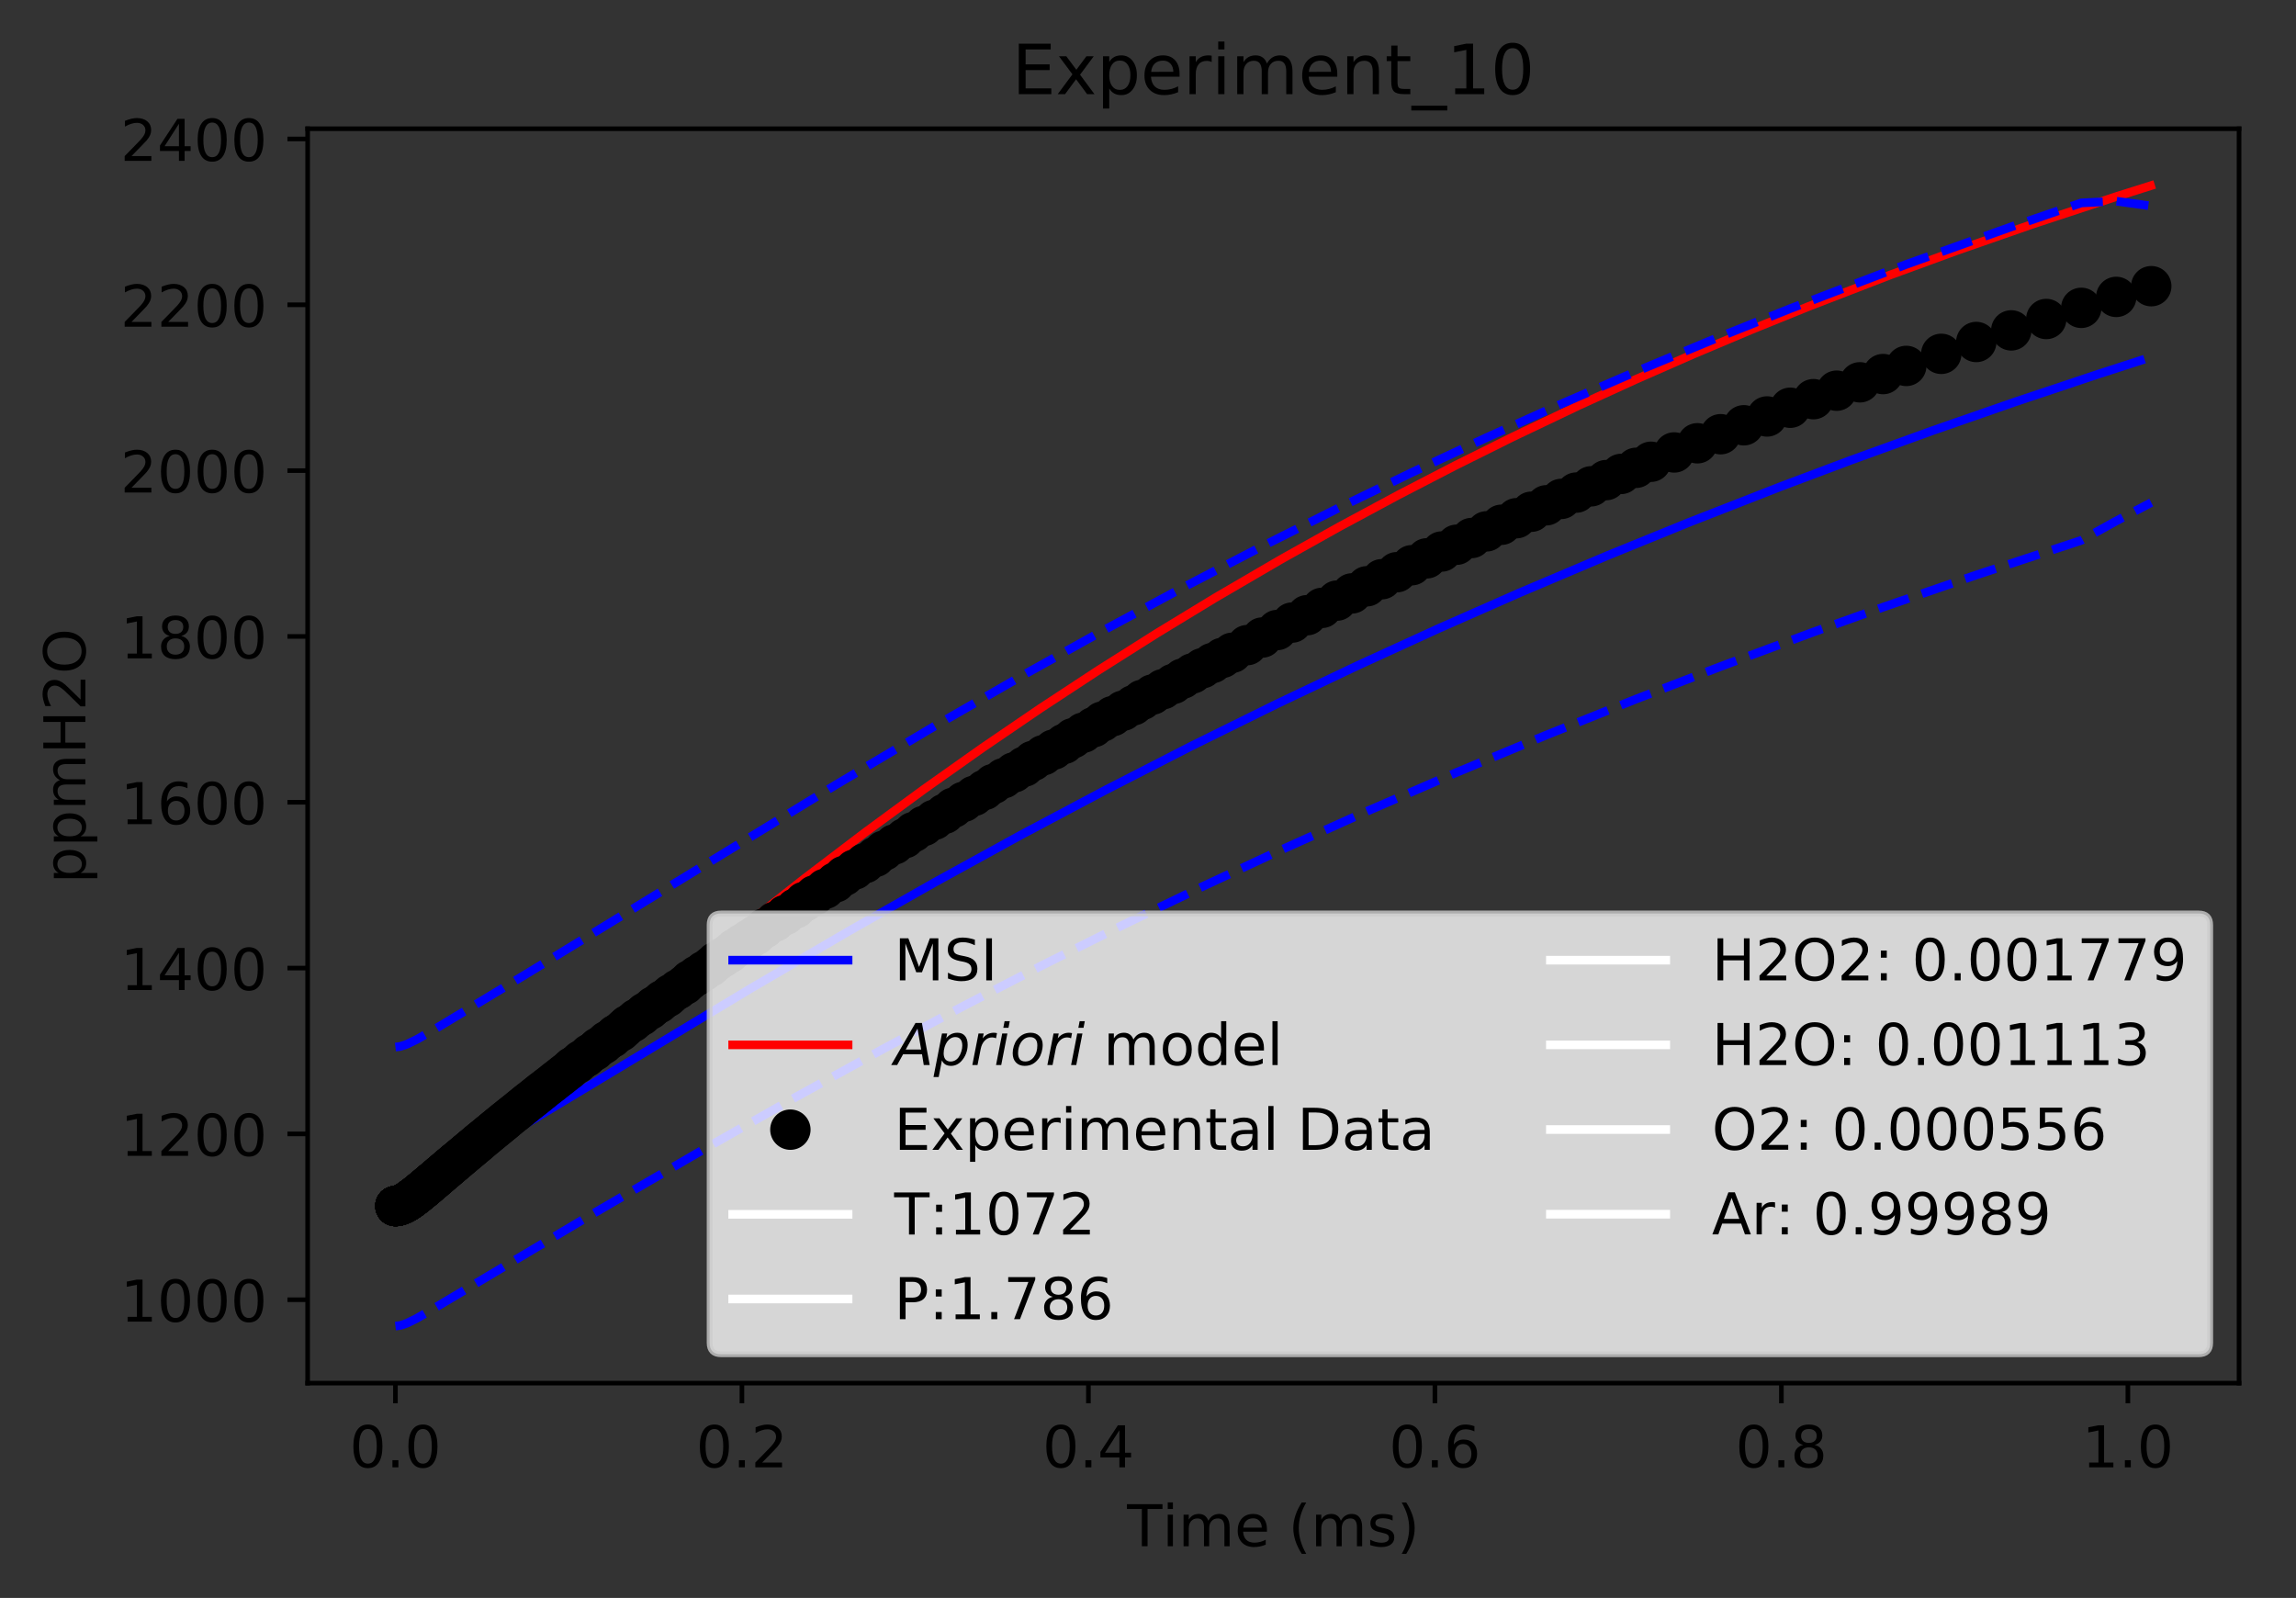 <?xml version="1.0" encoding="utf-8" standalone="no"?>
<!DOCTYPE svg PUBLIC "-//W3C//DTD SVG 1.1//EN"
  "http://www.w3.org/Graphics/SVG/1.1/DTD/svg11.dtd">
<!-- Created with matplotlib (http://matplotlib.org/) -->
<svg height="277pt" version="1.1" viewBox="0 0 398 277" width="398pt" xmlns="http://www.w3.org/2000/svg" xmlns:xlink="http://www.w3.org/1999/xlink">
 <rect x="0" y="0" width="398" height="277" fill="#333333" stroke="none"/>
 <defs>
  <style type="text/css">
*{stroke-linecap:butt;stroke-linejoin:round;}
  </style>
 </defs>
 <g id="figure_1">
  <g id="patch_1">
   <path d="M 0 277.314 
L 398.828 277.314 
L 398.828 0 
L 0 0 
z
" style="fill:none;"/>
  </g>
  <g id="axes_1">
   <g id="patch_2">
    <path d="M 53.328 239.758 
L 388.128 239.758 
L 388.128 22.318 
L 53.328 22.318 
z
" style="fill:none;"/>
   </g>
   <g id="matplotlib.axis_1">
    <g id="xtick_1">
     <g id="line2d_1">
      <defs>
       <path d="M 0 0 
L 0 3.5 
" id="mf741ed35d9" style="stroke:#000000;stroke-width:0.8;"/>
      </defs>
      <g>
       <use style="stroke:#000000;stroke-width:0.8;" x="68.546" xlink:href="#mf741ed35d9" y="239.758"/>
      </g>
     </g>
     <g id="text_1">
      <!-- 0.0 -->
      <defs>
       <path d="M 31.781 66.406 
Q 24.172 66.406 20.328 58.906 
Q 16.5 51.422 16.5 36.375 
Q 16.5 21.391 20.328 13.891 
Q 24.172 6.391 31.781 6.391 
Q 39.453 6.391 43.281 13.891 
Q 47.125 21.391 47.125 36.375 
Q 47.125 51.422 43.281 58.906 
Q 39.453 66.406 31.781 66.406 
z
M 31.781 74.219 
Q 44.047 74.219 50.516 64.516 
Q 56.984 54.828 56.984 36.375 
Q 56.984 17.969 50.516 8.266 
Q 44.047 -1.422 31.781 -1.422 
Q 19.531 -1.422 13.062 8.266 
Q 6.594 17.969 6.594 36.375 
Q 6.594 54.828 13.062 64.516 
Q 19.531 74.219 31.781 74.219 
z
" id="DejaVuSans-30"/>
       <path d="M 10.688 12.406 
L 21 12.406 
L 21 0 
L 10.688 0 
z
" id="DejaVuSans-2e"/>
      </defs>
      <g transform="translate(60.595 254.357)scale(0.1 -0.1)">
       <use xlink:href="#DejaVuSans-30"/>
       <use x="63.623" xlink:href="#DejaVuSans-2e"/>
       <use x="95.41" xlink:href="#DejaVuSans-30"/>
      </g>
     </g>
    </g>
    <g id="xtick_2">
     <g id="line2d_2">
      <g>
       <use style="stroke:#000000;stroke-width:0.8;" x="128.608" xlink:href="#mf741ed35d9" y="239.758"/>
      </g>
     </g>
     <g id="text_2">
      <!-- 0.2 -->
      <defs>
       <path d="M 19.188 8.297 
L 53.609 8.297 
L 53.609 0 
L 7.328 0 
L 7.328 8.297 
Q 12.938 14.109 22.625 23.891 
Q 32.328 33.688 34.812 36.531 
Q 39.547 41.844 41.422 45.531 
Q 43.312 49.219 43.312 52.781 
Q 43.312 58.594 39.234 62.25 
Q 35.156 65.922 28.609 65.922 
Q 23.969 65.922 18.812 64.312 
Q 13.672 62.703 7.812 59.422 
L 7.812 69.391 
Q 13.766 71.781 18.938 73 
Q 24.125 74.219 28.422 74.219 
Q 39.75 74.219 46.484 68.547 
Q 53.219 62.891 53.219 53.422 
Q 53.219 48.922 51.531 44.891 
Q 49.859 40.875 45.406 35.406 
Q 44.188 33.984 37.641 27.219 
Q 31.109 20.453 19.188 8.297 
z
" id="DejaVuSans-32"/>
      </defs>
      <g transform="translate(120.657 254.357)scale(0.1 -0.1)">
       <use xlink:href="#DejaVuSans-30"/>
       <use x="63.623" xlink:href="#DejaVuSans-2e"/>
       <use x="95.41" xlink:href="#DejaVuSans-32"/>
      </g>
     </g>
    </g>
    <g id="xtick_3">
     <g id="line2d_3">
      <g>
       <use style="stroke:#000000;stroke-width:0.8;" x="188.67" xlink:href="#mf741ed35d9" y="239.758"/>
      </g>
     </g>
     <g id="text_3">
      <!-- 0.4 -->
      <defs>
       <path d="M 37.797 64.312 
L 12.891 25.391 
L 37.797 25.391 
z
M 35.203 72.906 
L 47.609 72.906 
L 47.609 25.391 
L 58.016 25.391 
L 58.016 17.188 
L 47.609 17.188 
L 47.609 0 
L 37.797 0 
L 37.797 17.188 
L 4.891 17.188 
L 4.891 26.703 
z
" id="DejaVuSans-34"/>
      </defs>
      <g transform="translate(180.719 254.357)scale(0.1 -0.1)">
       <use xlink:href="#DejaVuSans-30"/>
       <use x="63.623" xlink:href="#DejaVuSans-2e"/>
       <use x="95.41" xlink:href="#DejaVuSans-34"/>
      </g>
     </g>
    </g>
    <g id="xtick_4">
     <g id="line2d_4">
      <g>
       <use style="stroke:#000000;stroke-width:0.8;" x="248.732" xlink:href="#mf741ed35d9" y="239.758"/>
      </g>
     </g>
     <g id="text_4">
      <!-- 0.6 -->
      <defs>
       <path d="M 33.016 40.375 
Q 26.375 40.375 22.484 35.828 
Q 18.609 31.297 18.609 23.391 
Q 18.609 15.531 22.484 10.953 
Q 26.375 6.391 33.016 6.391 
Q 39.656 6.391 43.531 10.953 
Q 47.406 15.531 47.406 23.391 
Q 47.406 31.297 43.531 35.828 
Q 39.656 40.375 33.016 40.375 
z
M 52.594 71.297 
L 52.594 62.312 
Q 48.875 64.062 45.094 64.984 
Q 41.312 65.922 37.594 65.922 
Q 27.828 65.922 22.672 59.328 
Q 17.531 52.734 16.797 39.406 
Q 19.672 43.656 24.016 45.922 
Q 28.375 48.188 33.594 48.188 
Q 44.578 48.188 50.953 41.516 
Q 57.328 34.859 57.328 23.391 
Q 57.328 12.156 50.688 5.359 
Q 44.047 -1.422 33.016 -1.422 
Q 20.359 -1.422 13.672 8.266 
Q 6.984 17.969 6.984 36.375 
Q 6.984 53.656 15.188 63.938 
Q 23.391 74.219 37.203 74.219 
Q 40.922 74.219 44.703 73.484 
Q 48.484 72.75 52.594 71.297 
z
" id="DejaVuSans-36"/>
      </defs>
      <g transform="translate(240.78 254.357)scale(0.1 -0.1)">
       <use xlink:href="#DejaVuSans-30"/>
       <use x="63.623" xlink:href="#DejaVuSans-2e"/>
       <use x="95.41" xlink:href="#DejaVuSans-36"/>
      </g>
     </g>
    </g>
    <g id="xtick_5">
     <g id="line2d_5">
      <g>
       <use style="stroke:#000000;stroke-width:0.8;" x="308.794" xlink:href="#mf741ed35d9" y="239.758"/>
      </g>
     </g>
     <g id="text_5">
      <!-- 0.8 -->
      <defs>
       <path d="M 31.781 34.625 
Q 24.75 34.625 20.719 30.859 
Q 16.703 27.094 16.703 20.516 
Q 16.703 13.922 20.719 10.156 
Q 24.75 6.391 31.781 6.391 
Q 38.812 6.391 42.859 10.172 
Q 46.922 13.969 46.922 20.516 
Q 46.922 27.094 42.891 30.859 
Q 38.875 34.625 31.781 34.625 
z
M 21.922 38.812 
Q 15.578 40.375 12.031 44.719 
Q 8.5 49.078 8.5 55.328 
Q 8.5 64.062 14.719 69.141 
Q 20.953 74.219 31.781 74.219 
Q 42.672 74.219 48.875 69.141 
Q 55.078 64.062 55.078 55.328 
Q 55.078 49.078 51.531 44.719 
Q 48 40.375 41.703 38.812 
Q 48.828 37.156 52.797 32.312 
Q 56.781 27.484 56.781 20.516 
Q 56.781 9.906 50.312 4.234 
Q 43.844 -1.422 31.781 -1.422 
Q 19.734 -1.422 13.25 4.234 
Q 6.781 9.906 6.781 20.516 
Q 6.781 27.484 10.781 32.312 
Q 14.797 37.156 21.922 38.812 
z
M 18.312 54.391 
Q 18.312 48.734 21.844 45.562 
Q 25.391 42.391 31.781 42.391 
Q 38.141 42.391 41.719 45.562 
Q 45.312 48.734 45.312 54.391 
Q 45.312 60.062 41.719 63.234 
Q 38.141 66.406 31.781 66.406 
Q 25.391 66.406 21.844 63.234 
Q 18.312 60.062 18.312 54.391 
z
" id="DejaVuSans-38"/>
      </defs>
      <g transform="translate(300.842 254.357)scale(0.1 -0.1)">
       <use xlink:href="#DejaVuSans-30"/>
       <use x="63.623" xlink:href="#DejaVuSans-2e"/>
       <use x="95.41" xlink:href="#DejaVuSans-38"/>
      </g>
     </g>
    </g>
    <g id="xtick_6">
     <g id="line2d_6">
      <g>
       <use style="stroke:#000000;stroke-width:0.8;" x="368.856" xlink:href="#mf741ed35d9" y="239.758"/>
      </g>
     </g>
     <g id="text_6">
      <!-- 1.0 -->
      <defs>
       <path d="M 12.406 8.297 
L 28.516 8.297 
L 28.516 63.922 
L 10.984 60.406 
L 10.984 69.391 
L 28.422 72.906 
L 38.281 72.906 
L 38.281 8.297 
L 54.391 8.297 
L 54.391 0 
L 12.406 0 
z
" id="DejaVuSans-31"/>
      </defs>
      <g transform="translate(360.904 254.357)scale(0.1 -0.1)">
       <use xlink:href="#DejaVuSans-31"/>
       <use x="63.623" xlink:href="#DejaVuSans-2e"/>
       <use x="95.41" xlink:href="#DejaVuSans-30"/>
      </g>
     </g>
    </g>
    <g id="text_7">
     <!-- Time (ms) -->
     <defs>
      <path d="M -0.297 72.906 
L 61.375 72.906 
L 61.375 64.594 
L 35.5 64.594 
L 35.5 0 
L 25.594 0 
L 25.594 64.594 
L -0.297 64.594 
z
" id="DejaVuSans-54"/>
      <path d="M 9.422 54.688 
L 18.406 54.688 
L 18.406 0 
L 9.422 0 
z
M 9.422 75.984 
L 18.406 75.984 
L 18.406 64.594 
L 9.422 64.594 
z
" id="DejaVuSans-69"/>
      <path d="M 52 44.188 
Q 55.375 50.25 60.062 53.125 
Q 64.75 56 71.094 56 
Q 79.641 56 84.281 50.016 
Q 88.922 44.047 88.922 33.016 
L 88.922 0 
L 79.891 0 
L 79.891 32.719 
Q 79.891 40.578 77.094 44.375 
Q 74.312 48.188 68.609 48.188 
Q 61.625 48.188 57.562 43.547 
Q 53.516 38.922 53.516 30.906 
L 53.516 0 
L 44.484 0 
L 44.484 32.719 
Q 44.484 40.625 41.703 44.406 
Q 38.922 48.188 33.109 48.188 
Q 26.219 48.188 22.156 43.531 
Q 18.109 38.875 18.109 30.906 
L 18.109 0 
L 9.078 0 
L 9.078 54.688 
L 18.109 54.688 
L 18.109 46.188 
Q 21.188 51.219 25.484 53.609 
Q 29.781 56 35.688 56 
Q 41.656 56 45.828 52.969 
Q 50 49.953 52 44.188 
z
" id="DejaVuSans-6d"/>
      <path d="M 56.203 29.594 
L 56.203 25.203 
L 14.891 25.203 
Q 15.484 15.922 20.484 11.062 
Q 25.484 6.203 34.422 6.203 
Q 39.594 6.203 44.453 7.469 
Q 49.312 8.734 54.109 11.281 
L 54.109 2.781 
Q 49.266 0.734 44.188 -0.344 
Q 39.109 -1.422 33.891 -1.422 
Q 20.797 -1.422 13.156 6.188 
Q 5.516 13.812 5.516 26.812 
Q 5.516 40.234 12.766 48.109 
Q 20.016 56 32.328 56 
Q 43.359 56 49.781 48.891 
Q 56.203 41.797 56.203 29.594 
z
M 47.219 32.234 
Q 47.125 39.594 43.094 43.984 
Q 39.062 48.391 32.422 48.391 
Q 24.906 48.391 20.391 44.141 
Q 15.875 39.891 15.188 32.172 
z
" id="DejaVuSans-65"/>
      <path id="DejaVuSans-20"/>
      <path d="M 31 75.875 
Q 24.469 64.656 21.281 53.656 
Q 18.109 42.672 18.109 31.391 
Q 18.109 20.125 21.312 9.062 
Q 24.516 -2 31 -13.188 
L 23.188 -13.188 
Q 15.875 -1.703 12.234 9.375 
Q 8.594 20.453 8.594 31.391 
Q 8.594 42.281 12.203 53.312 
Q 15.828 64.359 23.188 75.875 
z
" id="DejaVuSans-28"/>
      <path d="M 44.281 53.078 
L 44.281 44.578 
Q 40.484 46.531 36.375 47.5 
Q 32.281 48.484 27.875 48.484 
Q 21.188 48.484 17.844 46.438 
Q 14.5 44.391 14.5 40.281 
Q 14.5 37.156 16.891 35.375 
Q 19.281 33.594 26.516 31.984 
L 29.594 31.297 
Q 39.156 29.25 43.188 25.516 
Q 47.219 21.781 47.219 15.094 
Q 47.219 7.469 41.188 3.016 
Q 35.156 -1.422 24.609 -1.422 
Q 20.219 -1.422 15.453 -0.562 
Q 10.688 0.297 5.422 2 
L 5.422 11.281 
Q 10.406 8.688 15.234 7.391 
Q 20.062 6.109 24.812 6.109 
Q 31.156 6.109 34.562 8.281 
Q 37.984 10.453 37.984 14.406 
Q 37.984 18.062 35.516 20.016 
Q 33.062 21.969 24.703 23.781 
L 21.578 24.516 
Q 13.234 26.266 9.516 29.906 
Q 5.812 33.547 5.812 39.891 
Q 5.812 47.609 11.281 51.797 
Q 16.75 56 26.812 56 
Q 31.781 56 36.172 55.266 
Q 40.578 54.547 44.281 53.078 
z
" id="DejaVuSans-73"/>
      <path d="M 8.016 75.875 
L 15.828 75.875 
Q 23.141 64.359 26.781 53.312 
Q 30.422 42.281 30.422 31.391 
Q 30.422 20.453 26.781 9.375 
Q 23.141 -1.703 15.828 -13.188 
L 8.016 -13.188 
Q 14.5 -2 17.703 9.062 
Q 20.906 20.125 20.906 31.391 
Q 20.906 42.672 17.703 53.656 
Q 14.5 64.656 8.016 75.875 
z
" id="DejaVuSans-29"/>
     </defs>
     <g transform="translate(195.375 268.035)scale(0.1 -0.1)">
      <use xlink:href="#DejaVuSans-54"/>
      <use x="61.037" xlink:href="#DejaVuSans-69"/>
      <use x="88.82" xlink:href="#DejaVuSans-6d"/>
      <use x="186.232" xlink:href="#DejaVuSans-65"/>
      <use x="247.756" xlink:href="#DejaVuSans-20"/>
      <use x="279.543" xlink:href="#DejaVuSans-28"/>
      <use x="318.557" xlink:href="#DejaVuSans-6d"/>
      <use x="415.969" xlink:href="#DejaVuSans-73"/>
      <use x="468.068" xlink:href="#DejaVuSans-29"/>
     </g>
    </g>
   </g>
   <g id="matplotlib.axis_2">
    <g id="ytick_1">
     <g id="line2d_7">
      <defs>
       <path d="M 0 0 
L -3.5 0 
" id="mc10d90816b" style="stroke:#000000;stroke-width:0.8;"/>
      </defs>
      <g>
       <use style="stroke:#000000;stroke-width:0.8;" x="53.328" xlink:href="#mc10d90816b" y="225.305"/>
      </g>
     </g>
     <g id="text_8">
      <!-- 1000 -->
      <g transform="translate(20.878 229.104)scale(0.1 -0.1)">
       <use xlink:href="#DejaVuSans-31"/>
       <use x="63.623" xlink:href="#DejaVuSans-30"/>
       <use x="127.246" xlink:href="#DejaVuSans-30"/>
       <use x="190.869" xlink:href="#DejaVuSans-30"/>
      </g>
     </g>
    </g>
    <g id="ytick_2">
     <g id="line2d_8">
      <g>
       <use style="stroke:#000000;stroke-width:0.8;" x="53.328" xlink:href="#mc10d90816b" y="196.559"/>
      </g>
     </g>
     <g id="text_9">
      <!-- 1200 -->
      <g transform="translate(20.878 200.359)scale(0.1 -0.1)">
       <use xlink:href="#DejaVuSans-31"/>
       <use x="63.623" xlink:href="#DejaVuSans-32"/>
       <use x="127.246" xlink:href="#DejaVuSans-30"/>
       <use x="190.869" xlink:href="#DejaVuSans-30"/>
      </g>
     </g>
    </g>
    <g id="ytick_3">
     <g id="line2d_9">
      <g>
       <use style="stroke:#000000;stroke-width:0.8;" x="53.328" xlink:href="#mc10d90816b" y="167.814"/>
      </g>
     </g>
     <g id="text_10">
      <!-- 1400 -->
      <g transform="translate(20.878 171.613)scale(0.1 -0.1)">
       <use xlink:href="#DejaVuSans-31"/>
       <use x="63.623" xlink:href="#DejaVuSans-34"/>
       <use x="127.246" xlink:href="#DejaVuSans-30"/>
       <use x="190.869" xlink:href="#DejaVuSans-30"/>
      </g>
     </g>
    </g>
    <g id="ytick_4">
     <g id="line2d_10">
      <g>
       <use style="stroke:#000000;stroke-width:0.8;" x="53.328" xlink:href="#mc10d90816b" y="139.069"/>
      </g>
     </g>
     <g id="text_11">
      <!-- 1600 -->
      <g transform="translate(20.878 142.868)scale(0.1 -0.1)">
       <use xlink:href="#DejaVuSans-31"/>
       <use x="63.623" xlink:href="#DejaVuSans-36"/>
       <use x="127.246" xlink:href="#DejaVuSans-30"/>
       <use x="190.869" xlink:href="#DejaVuSans-30"/>
      </g>
     </g>
    </g>
    <g id="ytick_5">
     <g id="line2d_11">
      <g>
       <use style="stroke:#000000;stroke-width:0.8;" x="53.328" xlink:href="#mc10d90816b" y="110.323"/>
      </g>
     </g>
     <g id="text_12">
      <!-- 1800 -->
      <g transform="translate(20.878 114.122)scale(0.1 -0.1)">
       <use xlink:href="#DejaVuSans-31"/>
       <use x="63.623" xlink:href="#DejaVuSans-38"/>
       <use x="127.246" xlink:href="#DejaVuSans-30"/>
       <use x="190.869" xlink:href="#DejaVuSans-30"/>
      </g>
     </g>
    </g>
    <g id="ytick_6">
     <g id="line2d_12">
      <g>
       <use style="stroke:#000000;stroke-width:0.8;" x="53.328" xlink:href="#mc10d90816b" y="81.578"/>
      </g>
     </g>
     <g id="text_13">
      <!-- 2000 -->
      <g transform="translate(20.878 85.377)scale(0.1 -0.1)">
       <use xlink:href="#DejaVuSans-32"/>
       <use x="63.623" xlink:href="#DejaVuSans-30"/>
       <use x="127.246" xlink:href="#DejaVuSans-30"/>
       <use x="190.869" xlink:href="#DejaVuSans-30"/>
      </g>
     </g>
    </g>
    <g id="ytick_7">
     <g id="line2d_13">
      <g>
       <use style="stroke:#000000;stroke-width:0.8;" x="53.328" xlink:href="#mc10d90816b" y="52.832"/>
      </g>
     </g>
     <g id="text_14">
      <!-- 2200 -->
      <g transform="translate(20.878 56.632)scale(0.1 -0.1)">
       <use xlink:href="#DejaVuSans-32"/>
       <use x="63.623" xlink:href="#DejaVuSans-32"/>
       <use x="127.246" xlink:href="#DejaVuSans-30"/>
       <use x="190.869" xlink:href="#DejaVuSans-30"/>
      </g>
     </g>
    </g>
    <g id="ytick_8">
     <g id="line2d_14">
      <g>
       <use style="stroke:#000000;stroke-width:0.8;" x="53.328" xlink:href="#mc10d90816b" y="24.087"/>
      </g>
     </g>
     <g id="text_15">
      <!-- 2400 -->
      <g transform="translate(20.878 27.886)scale(0.1 -0.1)">
       <use xlink:href="#DejaVuSans-32"/>
       <use x="63.623" xlink:href="#DejaVuSans-34"/>
       <use x="127.246" xlink:href="#DejaVuSans-30"/>
       <use x="190.869" xlink:href="#DejaVuSans-30"/>
      </g>
     </g>
    </g>
    <g id="text_16">
     <!-- ppmH2O -->
     <defs>
      <path d="M 18.109 8.203 
L 18.109 -20.797 
L 9.078 -20.797 
L 9.078 54.688 
L 18.109 54.688 
L 18.109 46.391 
Q 20.953 51.266 25.266 53.625 
Q 29.594 56 35.594 56 
Q 45.562 56 51.781 48.094 
Q 58.016 40.188 58.016 27.297 
Q 58.016 14.406 51.781 6.484 
Q 45.562 -1.422 35.594 -1.422 
Q 29.594 -1.422 25.266 0.953 
Q 20.953 3.328 18.109 8.203 
z
M 48.688 27.297 
Q 48.688 37.203 44.609 42.844 
Q 40.531 48.484 33.406 48.484 
Q 26.266 48.484 22.188 42.844 
Q 18.109 37.203 18.109 27.297 
Q 18.109 17.391 22.188 11.75 
Q 26.266 6.109 33.406 6.109 
Q 40.531 6.109 44.609 11.75 
Q 48.688 17.391 48.688 27.297 
z
" id="DejaVuSans-70"/>
      <path d="M 9.812 72.906 
L 19.672 72.906 
L 19.672 43.016 
L 55.516 43.016 
L 55.516 72.906 
L 65.375 72.906 
L 65.375 0 
L 55.516 0 
L 55.516 34.719 
L 19.672 34.719 
L 19.672 0 
L 9.812 0 
z
" id="DejaVuSans-48"/>
      <path d="M 39.406 66.219 
Q 28.656 66.219 22.328 58.203 
Q 16.016 50.203 16.016 36.375 
Q 16.016 22.609 22.328 14.594 
Q 28.656 6.594 39.406 6.594 
Q 50.141 6.594 56.422 14.594 
Q 62.703 22.609 62.703 36.375 
Q 62.703 50.203 56.422 58.203 
Q 50.141 66.219 39.406 66.219 
z
M 39.406 74.219 
Q 54.734 74.219 63.906 63.938 
Q 73.094 53.656 73.094 36.375 
Q 73.094 19.141 63.906 8.859 
Q 54.734 -1.422 39.406 -1.422 
Q 24.031 -1.422 14.812 8.828 
Q 5.609 19.094 5.609 36.375 
Q 5.609 53.656 14.812 63.938 
Q 24.031 74.219 39.406 74.219 
z
" id="DejaVuSans-4f"/>
     </defs>
     <g transform="translate(14.798 153.134)rotate(-90)scale(0.1 -0.1)">
      <use xlink:href="#DejaVuSans-70"/>
      <use x="63.477" xlink:href="#DejaVuSans-70"/>
      <use x="126.953" xlink:href="#DejaVuSans-6d"/>
      <use x="224.365" xlink:href="#DejaVuSans-48"/>
      <use x="299.561" xlink:href="#DejaVuSans-32"/>
      <use x="363.184" xlink:href="#DejaVuSans-4f"/>
     </g>
    </g>
   </g>
   <g id="line2d_15">
    <path clip-path="url(#pdd9787db4d)" d="M 68.546 207.489 
L 69.363 207.387 
L 70.507 207.002 
L 72.191 206.175 
L 75.426 204.288 
L 130.228 171.289 
L 147.362 161.281 
L 162.141 152.895 
L 176.92 144.769 
L 191.7 136.919 
L 206.479 129.349 
L 221.373 122.004 
L 235.372 115.355 
L 249.371 108.948 
L 263.371 102.777 
L 278.743 96.264 
L 292.847 90.525 
L 308.673 84.345 
L 320.8 79.789 
L 335.034 74.636 
L 349.269 69.684 
L 363.772 64.839 
L 371.024 62.491 
L 371.024 62.491 
" style="fill:none;stroke:#0000ff;stroke-linecap:square;stroke-width:1.5;"/>
   </g>
   <g id="line2d_16">
    <path clip-path="url(#pdd9787db4d)" d="M 68.546 209.596 
L 69.444 209.503 
L 70.628 209.145 
L 72.048 208.454 
L 73.753 207.368 
L 76.179 205.527 
L 79.82 202.446 
L 92.675 191.067 
L 104.84 180.532 
L 117.078 170.236 
L 128.268 161.111 
L 139.458 152.291 
L 150.101 144.197 
L 160.188 136.797 
L 170.274 129.66 
L 180.361 122.781 
L 190.448 116.157 
L 200.534 109.78 
L 210.621 103.643 
L 222.061 96.965 
L 232.109 91.34 
L 242.4 85.802 
L 252.26 80.701 
L 262.12 75.795 
L 273.67 70.288 
L 283.621 65.741 
L 293.573 61.371 
L 303.524 57.173 
L 313.476 53.139 
L 327.663 47.662 
L 339.159 43.45 
L 352.43 38.825 
L 367.005 34.027 
L 372.786 32.202 
L 372.786 32.202 
" style="fill:none;stroke:#ff0000;stroke-linecap:square;stroke-width:1.5;"/>
   </g>
   <g id="line2d_17">
    <defs>
     <path d="M 0 3 
C 0.796 3 1.559 2.684 2.121 2.121 
C 2.684 1.559 3 0.796 3 0 
C 3 -0.796 2.684 -1.559 2.121 -2.121 
C 1.559 -2.684 0.796 -3 0 -3 
C -0.796 -3 -1.559 -2.684 -2.121 -2.121 
C -2.684 -1.559 -3 -0.796 -3 0 
C -3 0.796 -2.684 1.559 -2.121 2.121 
C -1.559 2.684 -0.796 3 0 3 
z
" id="m6a3a922c4b" style="stroke:#000000;"/>
    </defs>
    <g clip-path="url(#pdd9787db4d)">
     <use style="stroke:#000000;" x="68.546" xlink:href="#m6a3a922c4b" y="209.059"/>
     <use style="stroke:#000000;" x="68.546" xlink:href="#m6a3a922c4b" y="209.059"/>
     <use style="stroke:#000000;" x="68.546" xlink:href="#m6a3a922c4b" y="209.059"/>
     <use style="stroke:#000000;" x="68.546" xlink:href="#m6a3a922c4b" y="209.059"/>
     <use style="stroke:#000000;" x="68.546" xlink:href="#m6a3a922c4b" y="209.059"/>
     <use style="stroke:#000000;" x="68.547" xlink:href="#m6a3a922c4b" y="209.059"/>
     <use style="stroke:#000000;" x="68.547" xlink:href="#m6a3a922c4b" y="209.059"/>
     <use style="stroke:#000000;" x="68.547" xlink:href="#m6a3a922c4b" y="209.059"/>
     <use style="stroke:#000000;" x="68.547" xlink:href="#m6a3a922c4b" y="209.059"/>
     <use style="stroke:#000000;" x="68.548" xlink:href="#m6a3a922c4b" y="209.059"/>
     <use style="stroke:#000000;" x="68.549" xlink:href="#m6a3a922c4b" y="209.059"/>
     <use style="stroke:#000000;" x="68.551" xlink:href="#m6a3a922c4b" y="209.059"/>
     <use style="stroke:#000000;" x="68.552" xlink:href="#m6a3a922c4b" y="209.059"/>
     <use style="stroke:#000000;" x="68.553" xlink:href="#m6a3a922c4b" y="209.059"/>
     <use style="stroke:#000000;" x="68.555" xlink:href="#m6a3a922c4b" y="209.059"/>
     <use style="stroke:#000000;" x="68.557" xlink:href="#m6a3a922c4b" y="209.059"/>
     <use style="stroke:#000000;" x="68.558" xlink:href="#m6a3a922c4b" y="209.059"/>
     <use style="stroke:#000000;" x="68.56" xlink:href="#m6a3a922c4b" y="209.059"/>
     <use style="stroke:#000000;" x="68.562" xlink:href="#m6a3a922c4b" y="209.059"/>
     <use style="stroke:#000000;" x="68.568" xlink:href="#m6a3a922c4b" y="209.059"/>
     <use style="stroke:#000000;" x="68.575" xlink:href="#m6a3a922c4b" y="209.059"/>
     <use style="stroke:#000000;" x="68.581" xlink:href="#m6a3a922c4b" y="209.059"/>
     <use style="stroke:#000000;" x="68.587" xlink:href="#m6a3a922c4b" y="209.059"/>
     <use style="stroke:#000000;" x="68.594" xlink:href="#m6a3a922c4b" y="209.059"/>
     <use style="stroke:#000000;" x="68.6" xlink:href="#m6a3a922c4b" y="209.059"/>
     <use style="stroke:#000000;" x="68.606" xlink:href="#m6a3a922c4b" y="209.059"/>
     <use style="stroke:#000000;" x="68.621" xlink:href="#m6a3a922c4b" y="209.058"/>
     <use style="stroke:#000000;" x="68.631" xlink:href="#m6a3a922c4b" y="209.058"/>
     <use style="stroke:#000000;" x="68.641" xlink:href="#m6a3a922c4b" y="209.058"/>
     <use style="stroke:#000000;" x="68.651" xlink:href="#m6a3a922c4b" y="209.056"/>
     <use style="stroke:#000000;" x="68.661" xlink:href="#m6a3a922c4b" y="209.056"/>
     <use style="stroke:#000000;" x="68.671" xlink:href="#m6a3a922c4b" y="209.055"/>
     <use style="stroke:#000000;" x="68.687" xlink:href="#m6a3a922c4b" y="209.055"/>
     <use style="stroke:#000000;" x="68.703" xlink:href="#m6a3a922c4b" y="209.053"/>
     <use style="stroke:#000000;" x="68.719" xlink:href="#m6a3a922c4b" y="209.052"/>
     <use style="stroke:#000000;" x="68.735" xlink:href="#m6a3a922c4b" y="209.051"/>
     <use style="stroke:#000000;" x="68.762" xlink:href="#m6a3a922c4b" y="209.048"/>
     <use style="stroke:#000000;" x="68.79" xlink:href="#m6a3a922c4b" y="209.043"/>
     <use style="stroke:#000000;" x="68.817" xlink:href="#m6a3a922c4b" y="209.041"/>
     <use style="stroke:#000000;" x="68.85" xlink:href="#m6a3a922c4b" y="209.035"/>
     <use style="stroke:#000000;" x="68.883" xlink:href="#m6a3a922c4b" y="209.03"/>
     <use style="stroke:#000000;" x="68.916" xlink:href="#m6a3a922c4b" y="209.025"/>
     <use style="stroke:#000000;" x="68.949" xlink:href="#m6a3a922c4b" y="209.018"/>
     <use style="stroke:#000000;" x="69.009" xlink:href="#m6a3a922c4b" y="209.005"/>
     <use style="stroke:#000000;" x="69.069" xlink:href="#m6a3a922c4b" y="208.99"/>
     <use style="stroke:#000000;" x="69.132" xlink:href="#m6a3a922c4b" y="208.974"/>
     <use style="stroke:#000000;" x="69.192" xlink:href="#m6a3a922c4b" y="208.957"/>
     <use style="stroke:#000000;" x="69.252" xlink:href="#m6a3a922c4b" y="208.939"/>
     <use style="stroke:#000000;" x="69.312" xlink:href="#m6a3a922c4b" y="208.918"/>
     <use style="stroke:#000000;" x="69.375" xlink:href="#m6a3a922c4b" y="208.897"/>
     <use style="stroke:#000000;" x="69.435" xlink:href="#m6a3a922c4b" y="208.874"/>
     <use style="stroke:#000000;" x="69.495" xlink:href="#m6a3a922c4b" y="208.851"/>
     <use style="stroke:#000000;" x="69.555" xlink:href="#m6a3a922c4b" y="208.826"/>
     <use style="stroke:#000000;" x="69.618" xlink:href="#m6a3a922c4b" y="208.799"/>
     <use style="stroke:#000000;" x="69.678" xlink:href="#m6a3a922c4b" y="208.773"/>
     <use style="stroke:#000000;" x="69.739" xlink:href="#m6a3a922c4b" y="208.744"/>
     <use style="stroke:#000000;" x="69.799" xlink:href="#m6a3a922c4b" y="208.716"/>
     <use style="stroke:#000000;" x="69.862" xlink:href="#m6a3a922c4b" y="208.686"/>
     <use style="stroke:#000000;" x="69.922" xlink:href="#m6a3a922c4b" y="208.655"/>
     <use style="stroke:#000000;" x="69.982" xlink:href="#m6a3a922c4b" y="208.624"/>
     <use style="stroke:#000000;" x="70.042" xlink:href="#m6a3a922c4b" y="208.591"/>
     <use style="stroke:#000000;" x="70.102" xlink:href="#m6a3a922c4b" y="208.558"/>
     <use style="stroke:#000000;" x="70.165" xlink:href="#m6a3a922c4b" y="208.523"/>
     <use style="stroke:#000000;" x="70.225" xlink:href="#m6a3a922c4b" y="208.489"/>
     <use style="stroke:#000000;" x="70.285" xlink:href="#m6a3a922c4b" y="208.453"/>
     <use style="stroke:#000000;" x="70.345" xlink:href="#m6a3a922c4b" y="208.417"/>
     <use style="stroke:#000000;" x="70.408" xlink:href="#m6a3a922c4b" y="208.379"/>
     <use style="stroke:#000000;" x="70.468" xlink:href="#m6a3a922c4b" y="208.342"/>
     <use style="stroke:#000000;" x="70.528" xlink:href="#m6a3a922c4b" y="208.305"/>
     <use style="stroke:#000000;" x="70.588" xlink:href="#m6a3a922c4b" y="208.266"/>
     <use style="stroke:#000000;" x="70.651" xlink:href="#m6a3a922c4b" y="208.227"/>
     <use style="stroke:#000000;" x="70.712" xlink:href="#m6a3a922c4b" y="208.187"/>
     <use style="stroke:#000000;" x="70.772" xlink:href="#m6a3a922c4b" y="208.147"/>
     <use style="stroke:#000000;" x="70.832" xlink:href="#m6a3a922c4b" y="208.106"/>
     <use style="stroke:#000000;" x="70.895" xlink:href="#m6a3a922c4b" y="208.065"/>
     <use style="stroke:#000000;" x="70.955" xlink:href="#m6a3a922c4b" y="208.023"/>
     <use style="stroke:#000000;" x="71.015" xlink:href="#m6a3a922c4b" y="207.98"/>
     <use style="stroke:#000000;" x="71.075" xlink:href="#m6a3a922c4b" y="207.938"/>
     <use style="stroke:#000000;" x="71.138" xlink:href="#m6a3a922c4b" y="207.895"/>
     <use style="stroke:#000000;" x="71.198" xlink:href="#m6a3a922c4b" y="207.852"/>
     <use style="stroke:#000000;" x="71.258" xlink:href="#m6a3a922c4b" y="207.807"/>
     <use style="stroke:#000000;" x="71.318" xlink:href="#m6a3a922c4b" y="207.764"/>
     <use style="stroke:#000000;" x="71.381" xlink:href="#m6a3a922c4b" y="207.72"/>
     <use style="stroke:#000000;" x="71.441" xlink:href="#m6a3a922c4b" y="207.675"/>
     <use style="stroke:#000000;" x="71.501" xlink:href="#m6a3a922c4b" y="207.629"/>
     <use style="stroke:#000000;" x="71.549" xlink:href="#m6a3a922c4b" y="207.585"/>
     <use style="stroke:#000000;" x="71.609" xlink:href="#m6a3a922c4b" y="207.539"/>
     <use style="stroke:#000000;" x="71.73" xlink:href="#m6a3a922c4b" y="207.468"/>
     <use style="stroke:#000000;" x="71.82" xlink:href="#m6a3a922c4b" y="207.399"/>
     <use style="stroke:#000000;" x="71.91" xlink:href="#m6a3a922c4b" y="207.327"/>
     <use style="stroke:#000000;" x="72" xlink:href="#m6a3a922c4b" y="207.257"/>
     <use style="stroke:#000000;" x="72.09" xlink:href="#m6a3a922c4b" y="207.185"/>
     <use style="stroke:#000000;" x="72.18" xlink:href="#m6a3a922c4b" y="207.113"/>
     <use style="stroke:#000000;" x="72.27" xlink:href="#m6a3a922c4b" y="207.04"/>
     <use style="stroke:#000000;" x="72.36" xlink:href="#m6a3a922c4b" y="206.967"/>
     <use style="stroke:#000000;" x="72.45" xlink:href="#m6a3a922c4b" y="206.893"/>
     <use style="stroke:#000000;" x="72.54" xlink:href="#m6a3a922c4b" y="206.82"/>
     <use style="stroke:#000000;" x="72.631" xlink:href="#m6a3a922c4b" y="206.745"/>
     <use style="stroke:#000000;" x="72.721" xlink:href="#m6a3a922c4b" y="206.671"/>
     <use style="stroke:#000000;" x="72.811" xlink:href="#m6a3a922c4b" y="206.596"/>
     <use style="stroke:#000000;" x="72.901" xlink:href="#m6a3a922c4b" y="206.521"/>
     <use style="stroke:#000000;" x="72.991" xlink:href="#m6a3a922c4b" y="206.446"/>
     <use style="stroke:#000000;" x="73.081" xlink:href="#m6a3a922c4b" y="206.37"/>
     <use style="stroke:#000000;" x="73.171" xlink:href="#m6a3a922c4b" y="206.294"/>
     <use style="stroke:#000000;" x="73.291" xlink:href="#m6a3a922c4b" y="206.218"/>
     <use style="stroke:#000000;" x="73.381" xlink:href="#m6a3a922c4b" y="206.142"/>
     <use style="stroke:#000000;" x="73.471" xlink:href="#m6a3a922c4b" y="206.065"/>
     <use style="stroke:#000000;" x="73.561" xlink:href="#m6a3a922c4b" y="205.989"/>
     <use style="stroke:#000000;" x="73.652" xlink:href="#m6a3a922c4b" y="205.912"/>
     <use style="stroke:#000000;" x="73.742" xlink:href="#m6a3a922c4b" y="205.835"/>
     <use style="stroke:#000000;" x="73.832" xlink:href="#m6a3a922c4b" y="205.758"/>
     <use style="stroke:#000000;" x="73.922" xlink:href="#m6a3a922c4b" y="205.682"/>
     <use style="stroke:#000000;" x="74.012" xlink:href="#m6a3a922c4b" y="205.604"/>
     <use style="stroke:#000000;" x="74.102" xlink:href="#m6a3a922c4b" y="205.526"/>
     <use style="stroke:#000000;" x="74.192" xlink:href="#m6a3a922c4b" y="205.449"/>
     <use style="stroke:#000000;" x="74.282" xlink:href="#m6a3a922c4b" y="205.371"/>
     <use style="stroke:#000000;" x="74.372" xlink:href="#m6a3a922c4b" y="205.294"/>
     <use style="stroke:#000000;" x="74.462" xlink:href="#m6a3a922c4b" y="205.216"/>
     <use style="stroke:#000000;" x="74.552" xlink:href="#m6a3a922c4b" y="205.138"/>
     <use style="stroke:#000000;" x="74.643" xlink:href="#m6a3a922c4b" y="205.061"/>
     <use style="stroke:#000000;" x="74.733" xlink:href="#m6a3a922c4b" y="204.982"/>
     <use style="stroke:#000000;" x="74.823" xlink:href="#m6a3a922c4b" y="204.904"/>
     <use style="stroke:#000000;" x="74.943" xlink:href="#m6a3a922c4b" y="204.826"/>
     <use style="stroke:#000000;" x="75.033" xlink:href="#m6a3a922c4b" y="204.747"/>
     <use style="stroke:#000000;" x="75.123" xlink:href="#m6a3a922c4b" y="204.67"/>
     <use style="stroke:#000000;" x="75.243" xlink:href="#m6a3a922c4b" y="204.552"/>
     <use style="stroke:#000000;" x="75.393" xlink:href="#m6a3a922c4b" y="204.433"/>
     <use style="stroke:#000000;" x="75.544" xlink:href="#m6a3a922c4b" y="204.315"/>
     <use style="stroke:#000000;" x="75.664" xlink:href="#m6a3a922c4b" y="204.197"/>
     <use style="stroke:#000000;" x="75.814" xlink:href="#m6a3a922c4b" y="204.079"/>
     <use style="stroke:#000000;" x="75.934" xlink:href="#m6a3a922c4b" y="203.96"/>
     <use style="stroke:#000000;" x="76.084" xlink:href="#m6a3a922c4b" y="203.842"/>
     <use style="stroke:#000000;" x="76.234" xlink:href="#m6a3a922c4b" y="203.723"/>
     <use style="stroke:#000000;" x="76.354" xlink:href="#m6a3a922c4b" y="203.605"/>
     <use style="stroke:#000000;" x="76.505" xlink:href="#m6a3a922c4b" y="203.487"/>
     <use style="stroke:#000000;" x="76.625" xlink:href="#m6a3a922c4b" y="203.368"/>
     <use style="stroke:#000000;" x="76.775" xlink:href="#m6a3a922c4b" y="203.25"/>
     <use style="stroke:#000000;" x="76.925" xlink:href="#m6a3a922c4b" y="203.132"/>
     <use style="stroke:#000000;" x="77.045" xlink:href="#m6a3a922c4b" y="203.013"/>
     <use style="stroke:#000000;" x="77.195" xlink:href="#m6a3a922c4b" y="202.895"/>
     <use style="stroke:#000000;" x="77.345" xlink:href="#m6a3a922c4b" y="202.777"/>
     <use style="stroke:#000000;" x="77.465" xlink:href="#m6a3a922c4b" y="202.659"/>
     <use style="stroke:#000000;" x="77.616" xlink:href="#m6a3a922c4b" y="202.54"/>
     <use style="stroke:#000000;" x="77.736" xlink:href="#m6a3a922c4b" y="202.422"/>
     <use style="stroke:#000000;" x="77.886" xlink:href="#m6a3a922c4b" y="202.304"/>
     <use style="stroke:#000000;" x="78.036" xlink:href="#m6a3a922c4b" y="202.186"/>
     <use style="stroke:#000000;" x="78.156" xlink:href="#m6a3a922c4b" y="202.068"/>
     <use style="stroke:#000000;" x="78.306" xlink:href="#m6a3a922c4b" y="201.951"/>
     <use style="stroke:#000000;" x="78.457" xlink:href="#m6a3a922c4b" y="201.833"/>
     <use style="stroke:#000000;" x="78.577" xlink:href="#m6a3a922c4b" y="201.715"/>
     <use style="stroke:#000000;" x="78.727" xlink:href="#m6a3a922c4b" y="201.597"/>
     <use style="stroke:#000000;" x="78.847" xlink:href="#m6a3a922c4b" y="201.481"/>
     <use style="stroke:#000000;" x="78.997" xlink:href="#m6a3a922c4b" y="201.363"/>
     <use style="stroke:#000000;" x="79.147" xlink:href="#m6a3a922c4b" y="201.245"/>
     <use style="stroke:#000000;" x="79.357" xlink:href="#m6a3a922c4b" y="201.068"/>
     <use style="stroke:#000000;" x="79.568" xlink:href="#m6a3a922c4b" y="200.89"/>
     <use style="stroke:#000000;" x="79.778" xlink:href="#m6a3a922c4b" y="200.713"/>
     <use style="stroke:#000000;" x="79.988" xlink:href="#m6a3a922c4b" y="200.536"/>
     <use style="stroke:#000000;" x="80.198" xlink:href="#m6a3a922c4b" y="200.359"/>
     <use style="stroke:#000000;" x="80.409" xlink:href="#m6a3a922c4b" y="200.183"/>
     <use style="stroke:#000000;" x="80.619" xlink:href="#m6a3a922c4b" y="200.006"/>
     <use style="stroke:#000000;" x="80.829" xlink:href="#m6a3a922c4b" y="199.829"/>
     <use style="stroke:#000000;" x="81.039" xlink:href="#m6a3a922c4b" y="199.652"/>
     <use style="stroke:#000000;" x="81.249" xlink:href="#m6a3a922c4b" y="199.477"/>
     <use style="stroke:#000000;" x="81.46" xlink:href="#m6a3a922c4b" y="199.3"/>
     <use style="stroke:#000000;" x="81.67" xlink:href="#m6a3a922c4b" y="199.125"/>
     <use style="stroke:#000000;" x="81.88" xlink:href="#m6a3a922c4b" y="198.949"/>
     <use style="stroke:#000000;" x="82.09" xlink:href="#m6a3a922c4b" y="198.774"/>
     <use style="stroke:#000000;" x="82.3" xlink:href="#m6a3a922c4b" y="198.599"/>
     <use style="stroke:#000000;" x="82.511" xlink:href="#m6a3a922c4b" y="198.425"/>
     <use style="stroke:#000000;" x="82.721" xlink:href="#m6a3a922c4b" y="198.25"/>
     <use style="stroke:#000000;" x="82.931" xlink:href="#m6a3a922c4b" y="198.074"/>
     <use style="stroke:#000000;" x="83.141" xlink:href="#m6a3a922c4b" y="197.9"/>
     <use style="stroke:#000000;" x="83.322" xlink:href="#m6a3a922c4b" y="197.726"/>
     <use style="stroke:#000000;" x="83.652" xlink:href="#m6a3a922c4b" y="197.46"/>
     <use style="stroke:#000000;" x="83.982" xlink:href="#m6a3a922c4b" y="197.195"/>
     <use style="stroke:#000000;" x="84.313" xlink:href="#m6a3a922c4b" y="196.93"/>
     <use style="stroke:#000000;" x="84.613" xlink:href="#m6a3a922c4b" y="196.666"/>
     <use style="stroke:#000000;" x="84.943" xlink:href="#m6a3a922c4b" y="196.401"/>
     <use style="stroke:#000000;" x="85.274" xlink:href="#m6a3a922c4b" y="196.137"/>
     <use style="stroke:#000000;" x="85.574" xlink:href="#m6a3a922c4b" y="195.874"/>
     <use style="stroke:#000000;" x="85.904" xlink:href="#m6a3a922c4b" y="195.611"/>
     <use style="stroke:#000000;" x="86.235" xlink:href="#m6a3a922c4b" y="195.348"/>
     <use style="stroke:#000000;" x="86.535" xlink:href="#m6a3a922c4b" y="195.086"/>
     <use style="stroke:#000000;" x="86.865" xlink:href="#m6a3a922c4b" y="194.825"/>
     <use style="stroke:#000000;" x="87.196" xlink:href="#m6a3a922c4b" y="194.563"/>
     <use style="stroke:#000000;" x="87.496" xlink:href="#m6a3a922c4b" y="194.303"/>
     <use style="stroke:#000000;" x="87.826" xlink:href="#m6a3a922c4b" y="194.041"/>
     <use style="stroke:#000000;" x="88.307" xlink:href="#m6a3a922c4b" y="193.647"/>
     <use style="stroke:#000000;" x="88.787" xlink:href="#m6a3a922c4b" y="193.255"/>
     <use style="stroke:#000000;" x="89.298" xlink:href="#m6a3a922c4b" y="192.863"/>
     <use style="stroke:#000000;" x="89.778" xlink:href="#m6a3a922c4b" y="192.472"/>
     <use style="stroke:#000000;" x="90.259" xlink:href="#m6a3a922c4b" y="192.081"/>
     <use style="stroke:#000000;" x="90.739" xlink:href="#m6a3a922c4b" y="191.691"/>
     <use style="stroke:#000000;" x="91.22" xlink:href="#m6a3a922c4b" y="191.302"/>
     <use style="stroke:#000000;" x="91.7" xlink:href="#m6a3a922c4b" y="190.915"/>
     <use style="stroke:#000000;" x="92.211" xlink:href="#m6a3a922c4b" y="190.527"/>
     <use style="stroke:#000000;" x="92.691" xlink:href="#m6a3a922c4b" y="190.142"/>
     <use style="stroke:#000000;" x="93.172" xlink:href="#m6a3a922c4b" y="189.757"/>
     <use style="stroke:#000000;" x="93.652" xlink:href="#m6a3a922c4b" y="189.372"/>
     <use style="stroke:#000000;" x="94.133" xlink:href="#m6a3a922c4b" y="188.989"/>
     <use style="stroke:#000000;" x="94.883" xlink:href="#m6a3a922c4b" y="188.407"/>
     <use style="stroke:#000000;" x="95.634" xlink:href="#m6a3a922c4b" y="187.828"/>
     <use style="stroke:#000000;" x="96.355" xlink:href="#m6a3a922c4b" y="187.25"/>
     <use style="stroke:#000000;" x="97.106" xlink:href="#m6a3a922c4b" y="186.674"/>
     <use style="stroke:#000000;" x="97.826" xlink:href="#m6a3a922c4b" y="186.1"/>
     <use style="stroke:#000000;" x="98.577" xlink:href="#m6a3a922c4b" y="185.528"/>
     <use style="stroke:#000000;" x="99.178" xlink:href="#m6a3a922c4b" y="184.959"/>
     <use style="stroke:#000000;" x="100.079" xlink:href="#m6a3a922c4b" y="184.39"/>
     <use style="stroke:#000000;" x="100.679" xlink:href="#m6a3a922c4b" y="183.824"/>
     <use style="stroke:#000000;" x="101.58" xlink:href="#m6a3a922c4b" y="183.259"/>
     <use style="stroke:#000000;" x="102.181" xlink:href="#m6a3a922c4b" y="182.697"/>
     <use style="stroke:#000000;" x="103.082" xlink:href="#m6a3a922c4b" y="182.135"/>
     <use style="stroke:#000000;" x="103.683" xlink:href="#m6a3a922c4b" y="181.576"/>
     <use style="stroke:#000000;" x="104.583" xlink:href="#m6a3a922c4b" y="181.018"/>
     <use style="stroke:#000000;" x="105.184" xlink:href="#m6a3a922c4b" y="180.462"/>
     <use style="stroke:#000000;" x="106.085" xlink:href="#m6a3a922c4b" y="179.909"/>
     <use style="stroke:#000000;" x="106.686" xlink:href="#m6a3a922c4b" y="179.355"/>
     <use style="stroke:#000000;" x="107.587" xlink:href="#m6a3a922c4b" y="178.805"/>
     <use style="stroke:#000000;" x="108.187" xlink:href="#m6a3a922c4b" y="178.256"/>
     <use style="stroke:#000000;" x="108.788" xlink:href="#m6a3a922c4b" y="177.708"/>
     <use style="stroke:#000000;" x="109.689" xlink:href="#m6a3a922c4b" y="177.162"/>
     <use style="stroke:#000000;" x="110.289" xlink:href="#m6a3a922c4b" y="176.619"/>
     <use style="stroke:#000000;" x="111.19" xlink:href="#m6a3a922c4b" y="176.075"/>
     <use style="stroke:#000000;" x="111.791" xlink:href="#m6a3a922c4b" y="175.535"/>
     <use style="stroke:#000000;" x="112.692" xlink:href="#m6a3a922c4b" y="174.995"/>
     <use style="stroke:#000000;" x="113.292" xlink:href="#m6a3a922c4b" y="174.457"/>
     <use style="stroke:#000000;" x="114.193" xlink:href="#m6a3a922c4b" y="173.921"/>
     <use style="stroke:#000000;" x="114.794" xlink:href="#m6a3a922c4b" y="173.386"/>
     <use style="stroke:#000000;" x="115.695" xlink:href="#m6a3a922c4b" y="172.853"/>
     <use style="stroke:#000000;" x="116.296" xlink:href="#m6a3a922c4b" y="172.321"/>
     <use style="stroke:#000000;" x="117.497" xlink:href="#m6a3a922c4b" y="171.515"/>
     <use style="stroke:#000000;" x="118.698" xlink:href="#m6a3a922c4b" y="170.713"/>
     <use style="stroke:#000000;" x="119.599" xlink:href="#m6a3a922c4b" y="169.914"/>
     <use style="stroke:#000000;" x="120.8" xlink:href="#m6a3a922c4b" y="169.118"/>
     <use style="stroke:#000000;" x="122.001" xlink:href="#m6a3a922c4b" y="168.324"/>
     <use style="stroke:#000000;" x="123.203" xlink:href="#m6a3a922c4b" y="167.535"/>
     <use style="stroke:#000000;" x="124.104" xlink:href="#m6a3a922c4b" y="166.75"/>
     <use style="stroke:#000000;" x="125.305" xlink:href="#m6a3a922c4b" y="165.967"/>
     <use style="stroke:#000000;" x="126.506" xlink:href="#m6a3a922c4b" y="165.188"/>
     <use style="stroke:#000000;" x="127.407" xlink:href="#m6a3a922c4b" y="164.412"/>
     <use style="stroke:#000000;" x="128.608" xlink:href="#m6a3a922c4b" y="163.639"/>
     <use style="stroke:#000000;" x="129.809" xlink:href="#m6a3a922c4b" y="162.868"/>
     <use style="stroke:#000000;" x="131.011" xlink:href="#m6a3a922c4b" y="162.102"/>
     <use style="stroke:#000000;" x="132.512" xlink:href="#m6a3a922c4b" y="160.934"/>
     <use style="stroke:#000000;" x="134.314" xlink:href="#m6a3a922c4b" y="159.772"/>
     <use style="stroke:#000000;" x="136.116" xlink:href="#m6a3a922c4b" y="158.618"/>
     <use style="stroke:#000000;" x="137.918" xlink:href="#m6a3a922c4b" y="157.471"/>
     <use style="stroke:#000000;" x="139.419" xlink:href="#m6a3a922c4b" y="156.332"/>
     <use style="stroke:#000000;" x="141.221" xlink:href="#m6a3a922c4b" y="155.198"/>
     <use style="stroke:#000000;" x="143.023" xlink:href="#m6a3a922c4b" y="154.072"/>
     <use style="stroke:#000000;" x="144.825" xlink:href="#m6a3a922c4b" y="152.953"/>
     <use style="stroke:#000000;" x="146.326" xlink:href="#m6a3a922c4b" y="151.839"/>
     <use style="stroke:#000000;" x="148.128" xlink:href="#m6a3a922c4b" y="150.733"/>
     <use style="stroke:#000000;" x="149.93" xlink:href="#m6a3a922c4b" y="149.634"/>
     <use style="stroke:#000000;" x="151.732" xlink:href="#m6a3a922c4b" y="148.54"/>
     <use style="stroke:#000000;" x="153.234" xlink:href="#m6a3a922c4b" y="147.454"/>
     <use style="stroke:#000000;" x="155.035" xlink:href="#m6a3a922c4b" y="146.373"/>
     <use style="stroke:#000000;" x="156.837" xlink:href="#m6a3a922c4b" y="145.299"/>
     <use style="stroke:#000000;" x="158.339" xlink:href="#m6a3a922c4b" y="144.233"/>
     <use style="stroke:#000000;" x="160.141" xlink:href="#m6a3a922c4b" y="143.171"/>
     <use style="stroke:#000000;" x="161.943" xlink:href="#m6a3a922c4b" y="142.116"/>
     <use style="stroke:#000000;" x="163.744" xlink:href="#m6a3a922c4b" y="141.066"/>
     <use style="stroke:#000000;" x="165.246" xlink:href="#m6a3a922c4b" y="140.024"/>
     <use style="stroke:#000000;" x="167.048" xlink:href="#m6a3a922c4b" y="138.988"/>
     <use style="stroke:#000000;" x="168.85" xlink:href="#m6a3a922c4b" y="137.958"/>
     <use style="stroke:#000000;" x="170.652" xlink:href="#m6a3a922c4b" y="136.933"/>
     <use style="stroke:#000000;" x="172.153" xlink:href="#m6a3a922c4b" y="135.914"/>
     <use style="stroke:#000000;" x="173.955" xlink:href="#m6a3a922c4b" y="134.901"/>
     <use style="stroke:#000000;" x="175.757" xlink:href="#m6a3a922c4b" y="133.894"/>
     <use style="stroke:#000000;" x="177.559" xlink:href="#m6a3a922c4b" y="132.893"/>
     <use style="stroke:#000000;" x="179.06" xlink:href="#m6a3a922c4b" y="131.898"/>
     <use style="stroke:#000000;" x="180.862" xlink:href="#m6a3a922c4b" y="130.908"/>
     <use style="stroke:#000000;" x="182.664" xlink:href="#m6a3a922c4b" y="129.925"/>
     <use style="stroke:#000000;" x="184.466" xlink:href="#m6a3a922c4b" y="128.946"/>
     <use style="stroke:#000000;" x="185.967" xlink:href="#m6a3a922c4b" y="127.974"/>
     <use style="stroke:#000000;" x="187.769" xlink:href="#m6a3a922c4b" y="127.007"/>
     <use style="stroke:#000000;" x="189.571" xlink:href="#m6a3a922c4b" y="126.046"/>
     <use style="stroke:#000000;" x="191.073" xlink:href="#m6a3a922c4b" y="125.09"/>
     <use style="stroke:#000000;" x="192.874" xlink:href="#m6a3a922c4b" y="124.14"/>
     <use style="stroke:#000000;" x="194.676" xlink:href="#m6a3a922c4b" y="123.195"/>
     <use style="stroke:#000000;" x="196.478" xlink:href="#m6a3a922c4b" y="122.255"/>
     <use style="stroke:#000000;" x="197.98" xlink:href="#m6a3a922c4b" y="121.323"/>
     <use style="stroke:#000000;" x="199.782" xlink:href="#m6a3a922c4b" y="120.393"/>
     <use style="stroke:#000000;" x="201.583" xlink:href="#m6a3a922c4b" y="119.47"/>
     <use style="stroke:#000000;" x="203.385" xlink:href="#m6a3a922c4b" y="118.552"/>
     <use style="stroke:#000000;" x="204.996" xlink:href="#m6a3a922c4b" y="117.639"/>
     <use style="stroke:#000000;" x="206.718" xlink:href="#m6a3a922c4b" y="116.732"/>
     <use style="stroke:#000000;" x="208.441" xlink:href="#m6a3a922c4b" y="115.829"/>
     <use style="stroke:#000000;" x="210.163" xlink:href="#m6a3a922c4b" y="114.933"/>
     <use style="stroke:#000000;" x="211.886" xlink:href="#m6a3a922c4b" y="114.041"/>
     <use style="stroke:#000000;" x="213.608" xlink:href="#m6a3a922c4b" y="113.155"/>
     <use style="stroke:#000000;" x="216.201" xlink:href="#m6a3a922c4b" y="111.829"/>
     <use style="stroke:#000000;" x="218.793" xlink:href="#m6a3a922c4b" y="110.516"/>
     <use style="stroke:#000000;" x="221.385" xlink:href="#m6a3a922c4b" y="109.214"/>
     <use style="stroke:#000000;" x="223.977" xlink:href="#m6a3a922c4b" y="107.922"/>
     <use style="stroke:#000000;" x="226.57" xlink:href="#m6a3a922c4b" y="106.642"/>
     <use style="stroke:#000000;" x="229.162" xlink:href="#m6a3a922c4b" y="105.373"/>
     <use style="stroke:#000000;" x="231.754" xlink:href="#m6a3a922c4b" y="104.114"/>
     <use style="stroke:#000000;" x="234.347" xlink:href="#m6a3a922c4b" y="102.867"/>
     <use style="stroke:#000000;" x="236.939" xlink:href="#m6a3a922c4b" y="101.631"/>
     <use style="stroke:#000000;" x="239.531" xlink:href="#m6a3a922c4b" y="100.405"/>
     <use style="stroke:#000000;" x="242.123" xlink:href="#m6a3a922c4b" y="99.189"/>
     <use style="stroke:#000000;" x="244.716" xlink:href="#m6a3a922c4b" y="97.983"/>
     <use style="stroke:#000000;" x="247.308" xlink:href="#m6a3a922c4b" y="96.788"/>
     <use style="stroke:#000000;" x="249.9" xlink:href="#m6a3a922c4b" y="95.604"/>
     <use style="stroke:#000000;" x="252.492" xlink:href="#m6a3a922c4b" y="94.43"/>
     <use style="stroke:#000000;" x="255.085" xlink:href="#m6a3a922c4b" y="93.264"/>
     <use style="stroke:#000000;" x="257.677" xlink:href="#m6a3a922c4b" y="92.11"/>
     <use style="stroke:#000000;" x="260.269" xlink:href="#m6a3a922c4b" y="90.966"/>
     <use style="stroke:#000000;" x="262.862" xlink:href="#m6a3a922c4b" y="89.831"/>
     <use style="stroke:#000000;" x="265.454" xlink:href="#m6a3a922c4b" y="88.707"/>
     <use style="stroke:#000000;" x="268.046" xlink:href="#m6a3a922c4b" y="87.59"/>
     <use style="stroke:#000000;" x="270.638" xlink:href="#m6a3a922c4b" y="86.485"/>
     <use style="stroke:#000000;" x="273.231" xlink:href="#m6a3a922c4b" y="85.388"/>
     <use style="stroke:#000000;" x="275.823" xlink:href="#m6a3a922c4b" y="84.301"/>
     <use style="stroke:#000000;" x="278.415" xlink:href="#m6a3a922c4b" y="83.224"/>
     <use style="stroke:#000000;" x="281.007" xlink:href="#m6a3a922c4b" y="82.154"/>
     <use style="stroke:#000000;" x="283.6" xlink:href="#m6a3a922c4b" y="81.095"/>
     <use style="stroke:#000000;" x="286.192" xlink:href="#m6a3a922c4b" y="80.044"/>
     <use style="stroke:#000000;" x="290.215" xlink:href="#m6a3a922c4b" y="78.432"/>
     <use style="stroke:#000000;" x="294.238" xlink:href="#m6a3a922c4b" y="76.841"/>
     <use style="stroke:#000000;" x="298.26" xlink:href="#m6a3a922c4b" y="75.27"/>
     <use style="stroke:#000000;" x="302.283" xlink:href="#m6a3a922c4b" y="73.72"/>
     <use style="stroke:#000000;" x="306.306" xlink:href="#m6a3a922c4b" y="72.192"/>
     <use style="stroke:#000000;" x="310.329" xlink:href="#m6a3a922c4b" y="70.683"/>
     <use style="stroke:#000000;" x="314.351" xlink:href="#m6a3a922c4b" y="69.194"/>
     <use style="stroke:#000000;" x="318.374" xlink:href="#m6a3a922c4b" y="67.724"/>
     <use style="stroke:#000000;" x="322.397" xlink:href="#m6a3a922c4b" y="66.274"/>
     <use style="stroke:#000000;" x="326.42" xlink:href="#m6a3a922c4b" y="64.844"/>
     <use style="stroke:#000000;" x="330.443" xlink:href="#m6a3a922c4b" y="63.431"/>
     <use style="stroke:#000000;" x="336.509" xlink:href="#m6a3a922c4b" y="61.337"/>
     <use style="stroke:#000000;" x="342.576" xlink:href="#m6a3a922c4b" y="59.283"/>
     <use style="stroke:#000000;" x="348.643" xlink:href="#m6a3a922c4b" y="57.271"/>
     <use style="stroke:#000000;" x="354.71" xlink:href="#m6a3a922c4b" y="55.297"/>
     <use style="stroke:#000000;" x="360.777" xlink:href="#m6a3a922c4b" y="53.364"/>
     <use style="stroke:#000000;" x="366.843" xlink:href="#m6a3a922c4b" y="51.467"/>
     <use style="stroke:#000000;" x="372.91" xlink:href="#m6a3a922c4b" y="49.609"/>
    </g>
   </g>
   <g id="line2d_18">
    <path clip-path="url(#pdd9787db4d)" d="M 68.546 181.502 
L 69.375 181.4 
L 70.528 181.019 
L 72.27 180.177 
L 75.544 178.299 
L 91.22 168.848 
L 114.794 154.437 
L 144.825 136.085 
L 161.943 125.916 
L 177.559 116.924 
L 191.073 109.391 
L 204.996 101.883 
L 218.793 94.703 
L 231.754 88.195 
L 244.716 81.915 
L 257.677 75.859 
L 270.638 70.025 
L 283.6 64.416 
L 298.26 58.317 
L 310.329 53.496 
L 330.443 45.831 
L 348.643 39.32 
L 360.777 35.176 
L 366.843 34.87 
L 372.91 35.713 
L 372.91 35.713 
" style="fill:none;stroke:#0000ff;stroke-dasharray:5.55,2.4;stroke-dashoffset:0;stroke-width:1.5;"/>
   </g>
   <g id="line2d_19">
    <path clip-path="url(#pdd9787db4d)" d="M 68.546 229.874 
L 69.375 229.769 
L 70.528 229.379 
L 72.18 228.568 
L 75.393 226.703 
L 101.58 211.102 
L 122.001 199.225 
L 137.918 190.194 
L 153.234 181.754 
L 167.048 174.379 
L 180.862 167.239 
L 194.676 160.336 
L 208.441 153.688 
L 221.385 147.643 
L 236.939 140.637 
L 252.492 133.899 
L 268.046 127.42 
L 283.6 121.185 
L 298.26 115.535 
L 314.351 109.562 
L 326.42 105.253 
L 342.576 99.672 
L 360.777 93.669 
L 366.843 90.307 
L 372.91 87.117 
L 372.91 87.117 
" style="fill:none;stroke:#0000ff;stroke-dasharray:5.55,2.4;stroke-dashoffset:0;stroke-width:1.5;"/>
   </g>
   <g id="line2d_20"/>
   <g id="line2d_21"/>
   <g id="line2d_22"/>
   <g id="line2d_23"/>
   <g id="line2d_24"/>
   <g id="line2d_25"/>
   <g id="patch_3">
    <path d="M 53.328 239.758 
L 53.328 22.318 
" style="fill:none;stroke:#000000;stroke-linecap:square;stroke-linejoin:miter;stroke-width:0.8;"/>
   </g>
   <g id="patch_4">
    <path d="M 388.128 239.758 
L 388.128 22.318 
" style="fill:none;stroke:#000000;stroke-linecap:square;stroke-linejoin:miter;stroke-width:0.8;"/>
   </g>
   <g id="patch_5">
    <path d="M 53.328 239.758 
L 388.128 239.758 
" style="fill:none;stroke:#000000;stroke-linecap:square;stroke-linejoin:miter;stroke-width:0.8;"/>
   </g>
   <g id="patch_6">
    <path d="M 53.328 22.318 
L 388.128 22.318 
" style="fill:none;stroke:#000000;stroke-linecap:square;stroke-linejoin:miter;stroke-width:0.8;"/>
   </g>
   <g id="text_17">
    <!-- Experiment_10 -->
    <defs>
     <path d="M 9.812 72.906 
L 55.906 72.906 
L 55.906 64.594 
L 19.672 64.594 
L 19.672 43.016 
L 54.391 43.016 
L 54.391 34.719 
L 19.672 34.719 
L 19.672 8.297 
L 56.781 8.297 
L 56.781 0 
L 9.812 0 
z
" id="DejaVuSans-45"/>
     <path d="M 54.891 54.688 
L 35.109 28.078 
L 55.906 0 
L 45.312 0 
L 29.391 21.484 
L 13.484 0 
L 2.875 0 
L 24.125 28.609 
L 4.688 54.688 
L 15.281 54.688 
L 29.781 35.203 
L 44.281 54.688 
z
" id="DejaVuSans-78"/>
     <path d="M 41.109 46.297 
Q 39.594 47.172 37.812 47.578 
Q 36.031 48 33.891 48 
Q 26.266 48 22.188 43.047 
Q 18.109 38.094 18.109 28.812 
L 18.109 0 
L 9.078 0 
L 9.078 54.688 
L 18.109 54.688 
L 18.109 46.188 
Q 20.953 51.172 25.484 53.578 
Q 30.031 56 36.531 56 
Q 37.453 56 38.578 55.875 
Q 39.703 55.766 41.062 55.516 
z
" id="DejaVuSans-72"/>
     <path d="M 54.891 33.016 
L 54.891 0 
L 45.906 0 
L 45.906 32.719 
Q 45.906 40.484 42.875 44.328 
Q 39.844 48.188 33.797 48.188 
Q 26.516 48.188 22.312 43.547 
Q 18.109 38.922 18.109 30.906 
L 18.109 0 
L 9.078 0 
L 9.078 54.688 
L 18.109 54.688 
L 18.109 46.188 
Q 21.344 51.125 25.703 53.562 
Q 30.078 56 35.797 56 
Q 45.219 56 50.047 50.172 
Q 54.891 44.344 54.891 33.016 
z
" id="DejaVuSans-6e"/>
     <path d="M 18.312 70.219 
L 18.312 54.688 
L 36.812 54.688 
L 36.812 47.703 
L 18.312 47.703 
L 18.312 18.016 
Q 18.312 11.328 20.141 9.422 
Q 21.969 7.516 27.594 7.516 
L 36.812 7.516 
L 36.812 0 
L 27.594 0 
Q 17.188 0 13.234 3.875 
Q 9.281 7.766 9.281 18.016 
L 9.281 47.703 
L 2.688 47.703 
L 2.688 54.688 
L 9.281 54.688 
L 9.281 70.219 
z
" id="DejaVuSans-74"/>
     <path d="M 50.984 -16.609 
L 50.984 -23.578 
L -0.984 -23.578 
L -0.984 -16.609 
z
" id="DejaVuSans-5f"/>
    </defs>
    <g transform="translate(175.425 16.318)scale(0.12 -0.12)">
     <use xlink:href="#DejaVuSans-45"/>
     <use x="63.184" xlink:href="#DejaVuSans-78"/>
     <use x="122.363" xlink:href="#DejaVuSans-70"/>
     <use x="185.84" xlink:href="#DejaVuSans-65"/>
     <use x="247.363" xlink:href="#DejaVuSans-72"/>
     <use x="288.477" xlink:href="#DejaVuSans-69"/>
     <use x="316.26" xlink:href="#DejaVuSans-6d"/>
     <use x="413.672" xlink:href="#DejaVuSans-65"/>
     <use x="475.195" xlink:href="#DejaVuSans-6e"/>
     <use x="538.574" xlink:href="#DejaVuSans-74"/>
     <use x="577.783" xlink:href="#DejaVuSans-5f"/>
     <use x="627.783" xlink:href="#DejaVuSans-31"/>
     <use x="691.406" xlink:href="#DejaVuSans-30"/>
    </g>
   </g>
   <g id="legend_1">
    <g id="patch_7">
     <path d="M 125.008 234.758 
L 381.128 234.758 
Q 383.128 234.758 383.128 232.758 
L 383.128 160.346 
Q 383.128 158.346 381.128 158.346 
L 125.008 158.346 
Q 123.008 158.346 123.008 160.346 
L 123.008 232.758 
Q 123.008 234.758 125.008 234.758 
z
" style="fill:#ffffff;opacity:0.8;stroke:#cccccc;stroke-linejoin:miter;"/>
    </g>
    <g id="line2d_26">
     <path d="M 127.008 166.444 
L 147.008 166.444 
" style="fill:none;stroke:#0000ff;stroke-linecap:square;stroke-width:1.5;"/>
    </g>
    <g id="line2d_27"/>
    <g id="text_18">
     <!-- MSI -->
     <defs>
      <path d="M 9.812 72.906 
L 24.516 72.906 
L 43.109 23.297 
L 61.812 72.906 
L 76.516 72.906 
L 76.516 0 
L 66.891 0 
L 66.891 64.016 
L 48.094 14.016 
L 38.188 14.016 
L 19.391 64.016 
L 19.391 0 
L 9.812 0 
z
" id="DejaVuSans-4d"/>
      <path d="M 53.516 70.516 
L 53.516 60.891 
Q 47.906 63.578 42.922 64.891 
Q 37.938 66.219 33.297 66.219 
Q 25.25 66.219 20.875 63.094 
Q 16.5 59.969 16.5 54.203 
Q 16.5 49.359 19.406 46.891 
Q 22.312 44.438 30.422 42.922 
L 36.375 41.703 
Q 47.406 39.594 52.656 34.297 
Q 57.906 29 57.906 20.125 
Q 57.906 9.516 50.797 4.047 
Q 43.703 -1.422 29.984 -1.422 
Q 24.812 -1.422 18.969 -0.25 
Q 13.141 0.922 6.891 3.219 
L 6.891 13.375 
Q 12.891 10.016 18.656 8.297 
Q 24.422 6.594 29.984 6.594 
Q 38.422 6.594 43.016 9.906 
Q 47.609 13.234 47.609 19.391 
Q 47.609 24.75 44.312 27.781 
Q 41.016 30.812 33.5 32.328 
L 27.484 33.5 
Q 16.453 35.688 11.516 40.375 
Q 6.594 45.062 6.594 53.422 
Q 6.594 63.094 13.406 68.656 
Q 20.219 74.219 32.172 74.219 
Q 37.312 74.219 42.625 73.281 
Q 47.953 72.359 53.516 70.516 
z
" id="DejaVuSans-53"/>
      <path d="M 9.812 72.906 
L 19.672 72.906 
L 19.672 0 
L 9.812 0 
z
" id="DejaVuSans-49"/>
     </defs>
     <g transform="translate(155.008 169.944)scale(0.1 -0.1)">
      <use xlink:href="#DejaVuSans-4d"/>
      <use x="86.279" xlink:href="#DejaVuSans-53"/>
      <use x="149.756" xlink:href="#DejaVuSans-49"/>
     </g>
    </g>
    <g id="line2d_28">
     <path d="M 127.008 181.124 
L 147.008 181.124 
" style="fill:none;stroke:#ff0000;stroke-linecap:square;stroke-width:1.5;"/>
    </g>
    <g id="line2d_29"/>
    <g id="text_19">
     <!-- $\it{A priori}$ model -->
     <defs>
      <path d="M 36.812 72.906 
L 48 72.906 
L 61.531 0 
L 51.219 0 
L 48.188 18.703 
L 15.375 18.703 
L 5.078 0 
L -5.328 0 
z
M 40.375 63.188 
L 19.922 26.906 
L 46.688 26.906 
z
" id="DejaVuSans-Oblique-41"/>
      <path d="M 49.609 33.688 
Q 49.609 40.875 46.484 44.672 
Q 43.359 48.484 37.5 48.484 
Q 33.5 48.484 29.859 46.438 
Q 26.219 44.391 23.391 40.484 
Q 20.609 36.625 18.938 31.156 
Q 17.281 25.688 17.281 20.312 
Q 17.281 13.484 20.406 9.797 
Q 23.531 6.109 29.297 6.109 
Q 33.547 6.109 37.188 8.109 
Q 40.828 10.109 43.406 13.922 
Q 46.188 17.922 47.891 23.344 
Q 49.609 28.766 49.609 33.688 
z
M 21.781 46.391 
Q 25.391 51.125 30.297 53.562 
Q 35.203 56 41.219 56 
Q 49.609 56 54.25 50.5 
Q 58.891 45.016 58.891 35.109 
Q 58.891 27 56 19.656 
Q 53.125 12.312 47.703 6.5 
Q 44.094 2.641 39.547 0.609 
Q 35.016 -1.422 29.984 -1.422 
Q 24.172 -1.422 20.219 1 
Q 16.266 3.422 14.312 8.203 
L 8.688 -20.797 
L -0.297 -20.797 
L 14.406 54.688 
L 23.391 54.688 
z
" id="DejaVuSans-Oblique-70"/>
      <path d="M 44.578 46.391 
Q 43.219 47.125 41.453 47.516 
Q 39.703 47.906 37.703 47.906 
Q 30.516 47.906 25.141 42.453 
Q 19.781 37.016 18.016 27.875 
L 12.5 0 
L 3.516 0 
L 14.203 54.688 
L 23.188 54.688 
L 21.484 46.188 
Q 25.047 50.922 30 53.453 
Q 34.969 56 40.578 56 
Q 42.047 56 43.453 55.828 
Q 44.875 55.672 46.297 55.281 
z
" id="DejaVuSans-Oblique-72"/>
      <path d="M 18.312 75.984 
L 27.297 75.984 
L 25.094 64.594 
L 16.109 64.594 
z
M 14.203 54.688 
L 23.188 54.688 
L 12.5 0 
L 3.516 0 
z
" id="DejaVuSans-Oblique-69"/>
      <path d="M 25.391 -1.422 
Q 15.766 -1.422 10.172 4.516 
Q 4.594 10.453 4.594 20.703 
Q 4.594 26.656 6.516 32.828 
Q 8.453 39.016 11.531 43.219 
Q 16.359 49.75 22.312 52.875 
Q 28.266 56 35.797 56 
Q 45.125 56 50.859 50.188 
Q 56.594 44.391 56.594 35.016 
Q 56.594 28.516 54.688 22.062 
Q 52.781 15.625 49.703 11.375 
Q 44.922 4.828 38.969 1.703 
Q 33.016 -1.422 25.391 -1.422 
z
M 13.922 21 
Q 13.922 13.578 17.016 9.891 
Q 20.125 6.203 26.422 6.203 
Q 35.453 6.203 41.375 14.078 
Q 47.312 21.969 47.312 34.078 
Q 47.312 41.156 44.141 44.766 
Q 40.969 48.391 34.812 48.391 
Q 29.734 48.391 25.781 46.016 
Q 21.828 43.656 18.703 38.812 
Q 16.406 35.203 15.156 30.562 
Q 13.922 25.922 13.922 21 
z
" id="DejaVuSans-Oblique-6f"/>
      <path d="M 30.609 48.391 
Q 23.391 48.391 19.188 42.75 
Q 14.984 37.109 14.984 27.297 
Q 14.984 17.484 19.156 11.844 
Q 23.344 6.203 30.609 6.203 
Q 37.797 6.203 41.984 11.859 
Q 46.188 17.531 46.188 27.297 
Q 46.188 37.016 41.984 42.703 
Q 37.797 48.391 30.609 48.391 
z
M 30.609 56 
Q 42.328 56 49.016 48.375 
Q 55.719 40.766 55.719 27.297 
Q 55.719 13.875 49.016 6.219 
Q 42.328 -1.422 30.609 -1.422 
Q 18.844 -1.422 12.172 6.219 
Q 5.516 13.875 5.516 27.297 
Q 5.516 40.766 12.172 48.375 
Q 18.844 56 30.609 56 
z
" id="DejaVuSans-6f"/>
      <path d="M 45.406 46.391 
L 45.406 75.984 
L 54.391 75.984 
L 54.391 0 
L 45.406 0 
L 45.406 8.203 
Q 42.578 3.328 38.25 0.953 
Q 33.938 -1.422 27.875 -1.422 
Q 17.969 -1.422 11.734 6.484 
Q 5.516 14.406 5.516 27.297 
Q 5.516 40.188 11.734 48.094 
Q 17.969 56 27.875 56 
Q 33.938 56 38.25 53.625 
Q 42.578 51.266 45.406 46.391 
z
M 14.797 27.297 
Q 14.797 17.391 18.875 11.75 
Q 22.953 6.109 30.078 6.109 
Q 37.203 6.109 41.297 11.75 
Q 45.406 17.391 45.406 27.297 
Q 45.406 37.203 41.297 42.844 
Q 37.203 48.484 30.078 48.484 
Q 22.953 48.484 18.875 42.844 
Q 14.797 37.203 14.797 27.297 
z
" id="DejaVuSans-64"/>
      <path d="M 9.422 75.984 
L 18.406 75.984 
L 18.406 0 
L 9.422 0 
z
" id="DejaVuSans-6c"/>
     </defs>
     <g transform="translate(155.008 184.624)scale(0.1 -0.1)">
      <use transform="translate(0 0.016)" xlink:href="#DejaVuSans-Oblique-41"/>
      <use transform="translate(68.408 0.016)" xlink:href="#DejaVuSans-Oblique-70"/>
      <use transform="translate(131.885 0.016)" xlink:href="#DejaVuSans-Oblique-72"/>
      <use transform="translate(172.998 0.016)" xlink:href="#DejaVuSans-Oblique-69"/>
      <use transform="translate(200.781 0.016)" xlink:href="#DejaVuSans-Oblique-6f"/>
      <use transform="translate(261.963 0.016)" xlink:href="#DejaVuSans-Oblique-72"/>
      <use transform="translate(303.076 0.016)" xlink:href="#DejaVuSans-Oblique-69"/>
      <use transform="translate(330.859 0.016)" xlink:href="#DejaVuSans-20"/>
      <use transform="translate(362.646 0.016)" xlink:href="#DejaVuSans-6d"/>
      <use transform="translate(460.059 0.016)" xlink:href="#DejaVuSans-6f"/>
      <use transform="translate(521.24 0.016)" xlink:href="#DejaVuSans-64"/>
      <use transform="translate(584.717 0.016)" xlink:href="#DejaVuSans-65"/>
      <use transform="translate(646.24 0.016)" xlink:href="#DejaVuSans-6c"/>
     </g>
    </g>
    <g id="line2d_30"/>
    <g id="line2d_31">
     <g>
      <use style="stroke:#000000;" x="137.008" xlink:href="#m6a3a922c4b" y="195.822"/>
     </g>
    </g>
    <g id="text_20">
     <!-- Experimental Data -->
     <defs>
      <path d="M 34.281 27.484 
Q 23.391 27.484 19.188 25 
Q 14.984 22.516 14.984 16.5 
Q 14.984 11.719 18.141 8.906 
Q 21.297 6.109 26.703 6.109 
Q 34.188 6.109 38.703 11.406 
Q 43.219 16.703 43.219 25.484 
L 43.219 27.484 
z
M 52.203 31.203 
L 52.203 0 
L 43.219 0 
L 43.219 8.297 
Q 40.141 3.328 35.547 0.953 
Q 30.953 -1.422 24.312 -1.422 
Q 15.922 -1.422 10.953 3.297 
Q 6 8.016 6 15.922 
Q 6 25.141 12.172 29.828 
Q 18.359 34.516 30.609 34.516 
L 43.219 34.516 
L 43.219 35.406 
Q 43.219 41.609 39.141 45 
Q 35.062 48.391 27.688 48.391 
Q 23 48.391 18.547 47.266 
Q 14.109 46.141 10.016 43.891 
L 10.016 52.203 
Q 14.938 54.109 19.578 55.047 
Q 24.219 56 28.609 56 
Q 40.484 56 46.344 49.844 
Q 52.203 43.703 52.203 31.203 
z
" id="DejaVuSans-61"/>
      <path d="M 19.672 64.797 
L 19.672 8.109 
L 31.594 8.109 
Q 46.688 8.109 53.688 14.938 
Q 60.688 21.781 60.688 36.531 
Q 60.688 51.172 53.688 57.984 
Q 46.688 64.797 31.594 64.797 
z
M 9.812 72.906 
L 30.078 72.906 
Q 51.266 72.906 61.172 64.094 
Q 71.094 55.281 71.094 36.531 
Q 71.094 17.672 61.125 8.828 
Q 51.172 0 30.078 0 
L 9.812 0 
z
" id="DejaVuSans-44"/>
     </defs>
     <g transform="translate(155.008 199.322)scale(0.1 -0.1)">
      <use xlink:href="#DejaVuSans-45"/>
      <use x="63.184" xlink:href="#DejaVuSans-78"/>
      <use x="122.363" xlink:href="#DejaVuSans-70"/>
      <use x="185.84" xlink:href="#DejaVuSans-65"/>
      <use x="247.363" xlink:href="#DejaVuSans-72"/>
      <use x="288.477" xlink:href="#DejaVuSans-69"/>
      <use x="316.26" xlink:href="#DejaVuSans-6d"/>
      <use x="413.672" xlink:href="#DejaVuSans-65"/>
      <use x="475.195" xlink:href="#DejaVuSans-6e"/>
      <use x="538.574" xlink:href="#DejaVuSans-74"/>
      <use x="577.783" xlink:href="#DejaVuSans-61"/>
      <use x="639.062" xlink:href="#DejaVuSans-6c"/>
      <use x="666.846" xlink:href="#DejaVuSans-20"/>
      <use x="698.633" xlink:href="#DejaVuSans-44"/>
      <use x="775.635" xlink:href="#DejaVuSans-61"/>
      <use x="836.914" xlink:href="#DejaVuSans-74"/>
      <use x="876.123" xlink:href="#DejaVuSans-61"/>
     </g>
    </g>
    <g id="line2d_32">
     <path d="M 127.008 210.5 
L 147.008 210.5 
" style="fill:none;stroke:#ffffff;stroke-linecap:square;stroke-width:1.5;"/>
    </g>
    <g id="line2d_33"/>
    <g id="text_21">
     <!-- T:1072 -->
     <defs>
      <path d="M 11.719 12.406 
L 22.016 12.406 
L 22.016 0 
L 11.719 0 
z
M 11.719 51.703 
L 22.016 51.703 
L 22.016 39.312 
L 11.719 39.312 
z
" id="DejaVuSans-3a"/>
      <path d="M 8.203 72.906 
L 55.078 72.906 
L 55.078 68.703 
L 28.609 0 
L 18.312 0 
L 43.219 64.594 
L 8.203 64.594 
z
" id="DejaVuSans-37"/>
     </defs>
     <g transform="translate(155.008 214)scale(0.1 -0.1)">
      <use xlink:href="#DejaVuSans-54"/>
      <use x="60.912" xlink:href="#DejaVuSans-3a"/>
      <use x="94.604" xlink:href="#DejaVuSans-31"/>
      <use x="158.227" xlink:href="#DejaVuSans-30"/>
      <use x="221.85" xlink:href="#DejaVuSans-37"/>
      <use x="285.473" xlink:href="#DejaVuSans-32"/>
     </g>
    </g>
    <g id="line2d_34">
     <path d="M 127.008 225.178 
L 147.008 225.178 
" style="fill:none;stroke:#ffffff;stroke-linecap:square;stroke-width:1.5;"/>
    </g>
    <g id="line2d_35"/>
    <g id="text_22">
     <!-- P:1.786 -->
     <defs>
      <path d="M 19.672 64.797 
L 19.672 37.406 
L 32.078 37.406 
Q 38.969 37.406 42.719 40.969 
Q 46.484 44.531 46.484 51.125 
Q 46.484 57.672 42.719 61.234 
Q 38.969 64.797 32.078 64.797 
z
M 9.812 72.906 
L 32.078 72.906 
Q 44.344 72.906 50.609 67.359 
Q 56.891 61.812 56.891 51.125 
Q 56.891 40.328 50.609 34.812 
Q 44.344 29.297 32.078 29.297 
L 19.672 29.297 
L 19.672 0 
L 9.812 0 
z
" id="DejaVuSans-50"/>
     </defs>
     <g transform="translate(155.008 228.678)scale(0.1 -0.1)">
      <use xlink:href="#DejaVuSans-50"/>
      <use x="60.303" xlink:href="#DejaVuSans-3a"/>
      <use x="93.994" xlink:href="#DejaVuSans-31"/>
      <use x="157.617" xlink:href="#DejaVuSans-2e"/>
      <use x="189.404" xlink:href="#DejaVuSans-37"/>
      <use x="253.027" xlink:href="#DejaVuSans-38"/>
      <use x="316.65" xlink:href="#DejaVuSans-36"/>
     </g>
    </g>
    <g id="line2d_36">
     <path d="M 268.748 166.444 
L 288.748 166.444 
" style="fill:none;stroke:#ffffff;stroke-linecap:square;stroke-width:1.5;"/>
    </g>
    <g id="line2d_37"/>
    <g id="text_23">
     <!-- H2O2: 0.001779 -->
     <defs>
      <path d="M 10.984 1.516 
L 10.984 10.5 
Q 14.703 8.734 18.5 7.812 
Q 22.312 6.891 25.984 6.891 
Q 35.75 6.891 40.891 13.453 
Q 46.047 20.016 46.781 33.406 
Q 43.953 29.203 39.594 26.953 
Q 35.25 24.703 29.984 24.703 
Q 19.047 24.703 12.672 31.312 
Q 6.297 37.938 6.297 49.422 
Q 6.297 60.641 12.938 67.422 
Q 19.578 74.219 30.609 74.219 
Q 43.266 74.219 49.922 64.516 
Q 56.594 54.828 56.594 36.375 
Q 56.594 19.141 48.406 8.859 
Q 40.234 -1.422 26.422 -1.422 
Q 22.703 -1.422 18.891 -0.688 
Q 15.094 0.047 10.984 1.516 
z
M 30.609 32.422 
Q 37.25 32.422 41.125 36.953 
Q 45.016 41.5 45.016 49.422 
Q 45.016 57.281 41.125 61.844 
Q 37.25 66.406 30.609 66.406 
Q 23.969 66.406 20.094 61.844 
Q 16.219 57.281 16.219 49.422 
Q 16.219 41.5 20.094 36.953 
Q 23.969 32.422 30.609 32.422 
z
" id="DejaVuSans-39"/>
     </defs>
     <g transform="translate(296.748 169.944)scale(0.1 -0.1)">
      <use xlink:href="#DejaVuSans-48"/>
      <use x="75.195" xlink:href="#DejaVuSans-32"/>
      <use x="138.818" xlink:href="#DejaVuSans-4f"/>
      <use x="217.529" xlink:href="#DejaVuSans-32"/>
      <use x="281.152" xlink:href="#DejaVuSans-3a"/>
      <use x="314.844" xlink:href="#DejaVuSans-20"/>
      <use x="346.631" xlink:href="#DejaVuSans-30"/>
      <use x="410.254" xlink:href="#DejaVuSans-2e"/>
      <use x="442.041" xlink:href="#DejaVuSans-30"/>
      <use x="505.664" xlink:href="#DejaVuSans-30"/>
      <use x="569.287" xlink:href="#DejaVuSans-31"/>
      <use x="632.91" xlink:href="#DejaVuSans-37"/>
      <use x="696.533" xlink:href="#DejaVuSans-37"/>
      <use x="760.156" xlink:href="#DejaVuSans-39"/>
     </g>
    </g>
    <g id="line2d_38">
     <path d="M 268.748 181.122 
L 288.748 181.122 
" style="fill:none;stroke:#ffffff;stroke-linecap:square;stroke-width:1.5;"/>
    </g>
    <g id="line2d_39"/>
    <g id="text_24">
     <!-- H2O: 0.001113 -->
     <defs>
      <path d="M 40.578 39.312 
Q 47.656 37.797 51.625 33 
Q 55.609 28.219 55.609 21.188 
Q 55.609 10.406 48.188 4.484 
Q 40.766 -1.422 27.094 -1.422 
Q 22.516 -1.422 17.656 -0.516 
Q 12.797 0.391 7.625 2.203 
L 7.625 11.719 
Q 11.719 9.328 16.594 8.109 
Q 21.484 6.891 26.812 6.891 
Q 36.078 6.891 40.938 10.547 
Q 45.797 14.203 45.797 21.188 
Q 45.797 27.641 41.281 31.266 
Q 36.766 34.906 28.719 34.906 
L 20.219 34.906 
L 20.219 43.016 
L 29.109 43.016 
Q 36.375 43.016 40.234 45.922 
Q 44.094 48.828 44.094 54.297 
Q 44.094 59.906 40.109 62.906 
Q 36.141 65.922 28.719 65.922 
Q 24.656 65.922 20.016 65.031 
Q 15.375 64.156 9.812 62.312 
L 9.812 71.094 
Q 15.438 72.656 20.344 73.438 
Q 25.25 74.219 29.594 74.219 
Q 40.828 74.219 47.359 69.109 
Q 53.906 64.016 53.906 55.328 
Q 53.906 49.266 50.438 45.094 
Q 46.969 40.922 40.578 39.312 
z
" id="DejaVuSans-33"/>
     </defs>
     <g transform="translate(296.748 184.622)scale(0.1 -0.1)">
      <use xlink:href="#DejaVuSans-48"/>
      <use x="75.195" xlink:href="#DejaVuSans-32"/>
      <use x="138.818" xlink:href="#DejaVuSans-4f"/>
      <use x="217.514" xlink:href="#DejaVuSans-3a"/>
      <use x="251.205" xlink:href="#DejaVuSans-20"/>
      <use x="282.992" xlink:href="#DejaVuSans-30"/>
      <use x="346.615" xlink:href="#DejaVuSans-2e"/>
      <use x="378.402" xlink:href="#DejaVuSans-30"/>
      <use x="442.025" xlink:href="#DejaVuSans-30"/>
      <use x="505.648" xlink:href="#DejaVuSans-31"/>
      <use x="569.271" xlink:href="#DejaVuSans-31"/>
      <use x="632.895" xlink:href="#DejaVuSans-31"/>
      <use x="696.518" xlink:href="#DejaVuSans-33"/>
     </g>
    </g>
    <g id="line2d_40">
     <path d="M 268.748 195.8 
L 288.748 195.8 
" style="fill:none;stroke:#ffffff;stroke-linecap:square;stroke-width:1.5;"/>
    </g>
    <g id="line2d_41"/>
    <g id="text_25">
     <!-- O2: 0.000556 -->
     <defs>
      <path d="M 10.797 72.906 
L 49.516 72.906 
L 49.516 64.594 
L 19.828 64.594 
L 19.828 46.734 
Q 21.969 47.469 24.109 47.828 
Q 26.266 48.188 28.422 48.188 
Q 40.625 48.188 47.75 41.5 
Q 54.891 34.812 54.891 23.391 
Q 54.891 11.625 47.562 5.094 
Q 40.234 -1.422 26.906 -1.422 
Q 22.312 -1.422 17.547 -0.641 
Q 12.797 0.141 7.719 1.703 
L 7.719 11.625 
Q 12.109 9.234 16.797 8.062 
Q 21.484 6.891 26.703 6.891 
Q 35.156 6.891 40.078 11.328 
Q 45.016 15.766 45.016 23.391 
Q 45.016 31 40.078 35.438 
Q 35.156 39.891 26.703 39.891 
Q 22.75 39.891 18.812 39.016 
Q 14.891 38.141 10.797 36.281 
z
" id="DejaVuSans-35"/>
     </defs>
     <g transform="translate(296.748 199.3)scale(0.1 -0.1)">
      <use xlink:href="#DejaVuSans-4f"/>
      <use x="78.711" xlink:href="#DejaVuSans-32"/>
      <use x="142.334" xlink:href="#DejaVuSans-3a"/>
      <use x="176.025" xlink:href="#DejaVuSans-20"/>
      <use x="207.812" xlink:href="#DejaVuSans-30"/>
      <use x="271.436" xlink:href="#DejaVuSans-2e"/>
      <use x="303.223" xlink:href="#DejaVuSans-30"/>
      <use x="366.846" xlink:href="#DejaVuSans-30"/>
      <use x="430.469" xlink:href="#DejaVuSans-30"/>
      <use x="494.092" xlink:href="#DejaVuSans-35"/>
      <use x="557.715" xlink:href="#DejaVuSans-35"/>
      <use x="621.338" xlink:href="#DejaVuSans-36"/>
     </g>
    </g>
    <g id="line2d_42">
     <path d="M 268.748 210.478 
L 288.748 210.478 
" style="fill:none;stroke:#ffffff;stroke-linecap:square;stroke-width:1.5;"/>
    </g>
    <g id="line2d_43"/>
    <g id="text_26">
     <!-- Ar: 0.99989 -->
     <defs>
      <path d="M 34.188 63.188 
L 20.797 26.906 
L 47.609 26.906 
z
M 28.609 72.906 
L 39.797 72.906 
L 67.578 0 
L 57.328 0 
L 50.688 18.703 
L 17.828 18.703 
L 11.188 0 
L 0.781 0 
z
" id="DejaVuSans-41"/>
     </defs>
     <g transform="translate(296.748 213.978)scale(0.1 -0.1)">
      <use xlink:href="#DejaVuSans-41"/>
      <use x="68.408" xlink:href="#DejaVuSans-72"/>
      <use x="109.506" xlink:href="#DejaVuSans-3a"/>
      <use x="143.197" xlink:href="#DejaVuSans-20"/>
      <use x="174.984" xlink:href="#DejaVuSans-30"/>
      <use x="238.607" xlink:href="#DejaVuSans-2e"/>
      <use x="270.395" xlink:href="#DejaVuSans-39"/>
      <use x="334.018" xlink:href="#DejaVuSans-39"/>
      <use x="397.641" xlink:href="#DejaVuSans-39"/>
      <use x="461.264" xlink:href="#DejaVuSans-38"/>
      <use x="524.887" xlink:href="#DejaVuSans-39"/>
     </g>
    </g>
   </g>
  </g>
 </g>
 <defs>
  <clipPath id="pdd9787db4d">
   <rect height="217.44" width="334.8" x="53.328" y="22.318"/>
  </clipPath>
 </defs>
</svg>

